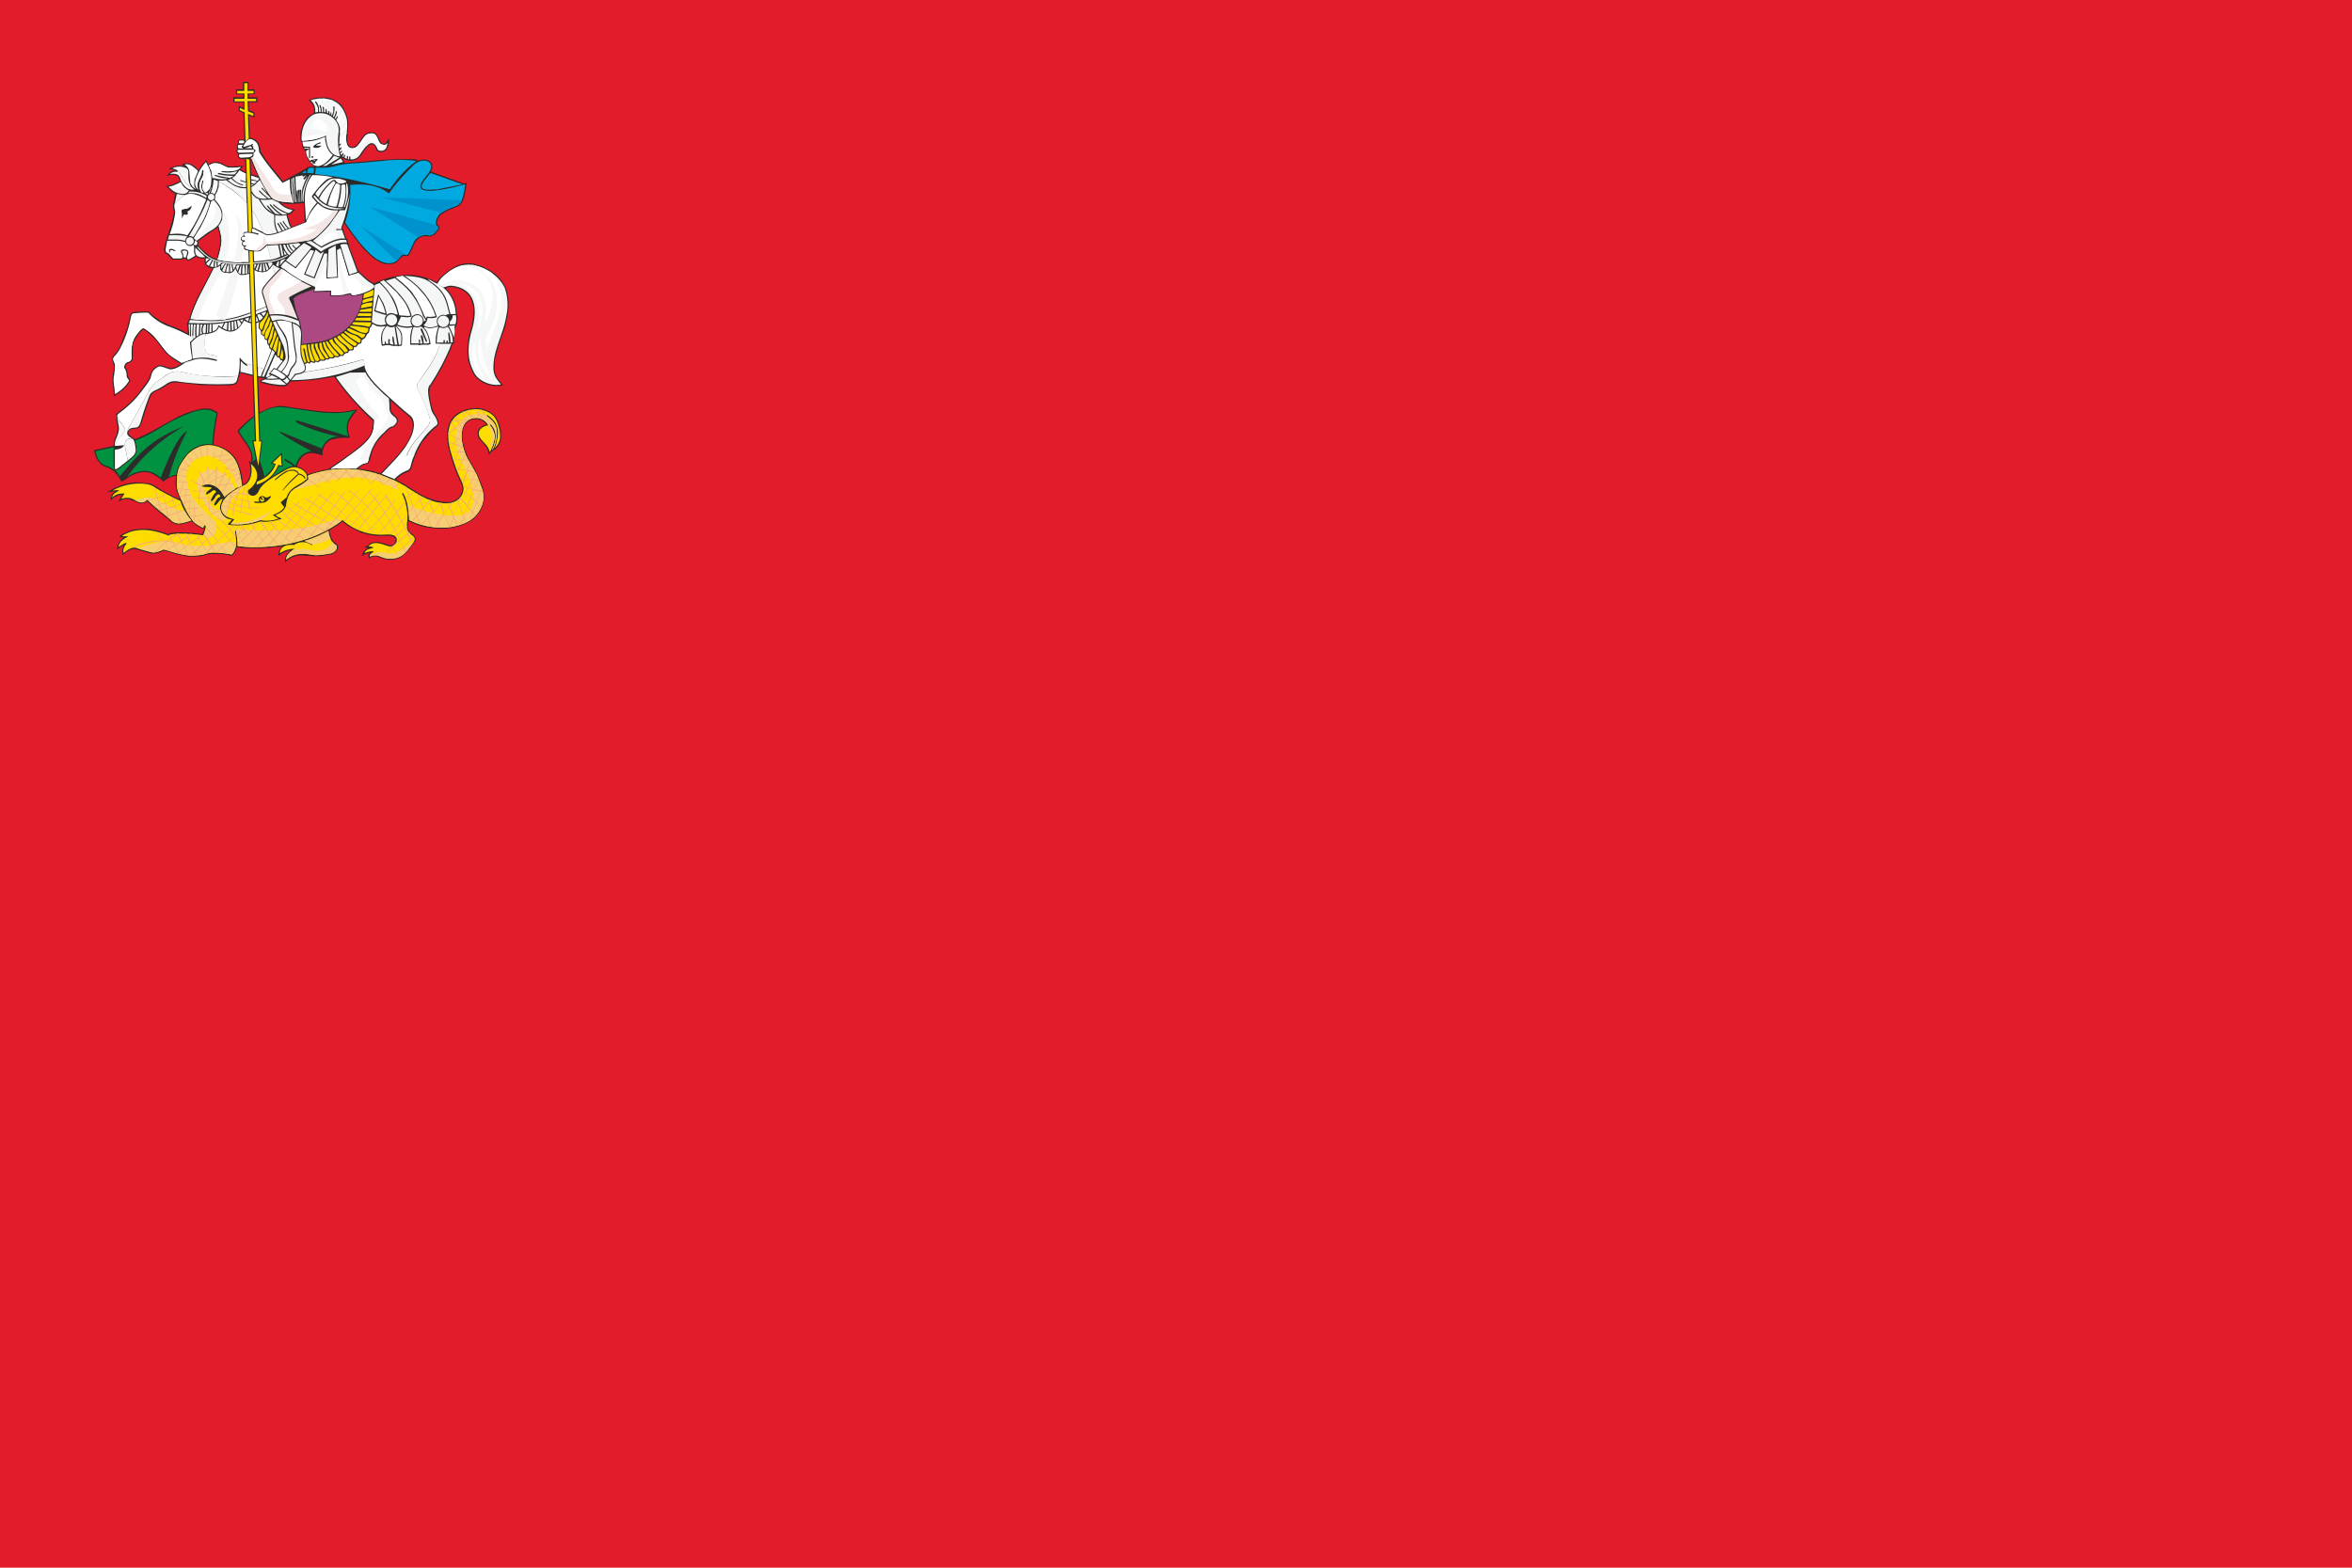 <svg width="1500" height="1000" viewBox="0 0 1500 1000" id="svg162" xmlns="http://www.w3.org/2000/svg"><g id="g163"><path fill="#e21c2a" id="rect1" d="M0 0h1500v1000H0z"/></g><g transform="translate(-218.9 -406.4)scale(1.371)" fill-rule="evenodd" id="g162"><path d="m341.3 482.6 1.6 1.5q3.3 3 6.7 5.8l.5.4.5.6.8 1.4.3 1.4a12 12 0 0 1-1 5.2 21 21 0 0 1-2 4 51 51 0 0 1-5.5 6.9l-6.2 6.6-.3.3a71 71 0 0 0-7.8-1.9l-2.8-.4 2.7-1.8 2.3-.6.1-.4 1-2.8.4-1.6.4-1.2.6-1.4.7-1.3.8-1.3 1.4-1.7 3-3.1 1-.9q.7-.7 1.6-1h.5l.3-.2 1.3-1.4.3-.5.2-.6v-1.2l-.2-.4-.3-.5-.4-.3-.7-.6-1.2-1.4-.4-1-.1-2v-2zM306 373.7q-1.5-.4-3.1-3.2l-.7-1.4c-.6-1.1-.2-2.5-1.2-3.4-.6-.5-.6-.9-.8-1.6l-.2-1.8h-.4l-.2-1.4v-2.1l.2-1 .2-1 .3-1 .3-1 .4-.9.5-.8.5-.8.6-.8.7-.7.3-.3.4-.3.4-.2.4-.3.4-.2.4-.3.3-.1.1-1.1v-1.3l-.6-1.4-1.2-1.6-.6-.6.6-.5 1.8-.5.9-.2 1.5-.1h3.6l.6.2.6.1.7.2.6.2.6.3.7.3.6.3.5.4.6.4.6.5.5.6.5.6.6 1 1 2a13 13 0 0 1 1.2 5.5l-.2 3.6-.3 2.5q0 1.4.3 2.7l.1.3.7 1 .2.1a2 2 0 0 0 1.7.2l1.3-.8q1-1 1.8-2.3l.8-1.2 1-1.3 1-.7a5 5 0 0 1 2.8-.5h.6l.3.1.3.2.2.1.2.2.2.2.4.4.8 1.6.9 1.8.3.3.4.2h.2q.4.3.9.2.5-.2.8-.8l1.3-1.8-.2 2.5-.4 1.6-.4.8q0 .3-.4.5 0 .3-.3.4l-.5.3-.6.2q-.8.3-1.7.1-.4 0-.8-.3l-.2-.1q-.4-.4-.6-1-.4-1.1-1.2-1.9l-.6-.2h-.7l-.4.2-.5.4q-1.6 1.4-2.7 3.2l-1.2 1.7-.4.5a6 6 0 0 1-4 1.6h-.7l-.6-.2-.7-.1-.2-.1-.9-.4-.3-.2h-.2l-.6-.5 1.3 2.5h.1l8.5-.6 6.3-.6a170 170 0 0 1 17.2-.5l1.5.2.2.2.2.4.2-.1.5-.2.5-.2h.5l.5-.1h1.7l.5.1.3.2.4.2.4.2.3.2.2.3.3.3.2.4.1.3.1.4v1.4l-.1.4-.2.5-.3.5v.2l15.4 5.5 1.3-.3-.3 2-.4 2-.3 1.7-.2.8-.2.6-.2.6-.2.6-.3.4-.2.5-.3.4-.2.3-.3.3-.3.3-.4.2-.3.2-.4.2-2.5 1-1.6.6-1.1.7-.7.3-.7.5-.7.4q-.7.6-1 1.2-.9 1.2-1 2.5v1l.1.1.5.4.3.4.2.4v.2l-.2.8-.2.3-1.6 1.9-1 .7-1.2.5h-.9l-1.3-.2-1.1.1-1.2.4-1 .5-.5.4-1.1 1.5q-.8 1.3-1.3 2.8l-1.3 2.5-.6 1h-.2l-.2.1h-1.1l-.6-.2h-.3l-1.1 1.1-2 2-.7.4-1.7.4h-2.9l-.8-.3-.9-.3-.5-.2-.5-.2-.5-.3-.5-.3-.5-.4-.6-.3-.6-.5-.6-.4-.6-.6-.7-.6-.6-.6-.7-.7-.8-.7-.7-.8-.8-.9-.8-1-.8-1-.8-1-.9-1.1-1.8-2.5-2-2.8-1.1-1.7-.5 1.6-.3.5.1.6.2.4 1.4 3.9.2.5h.3l.9 2.8h-.2l4.6 12.2h.1l.2.2 3.5 3.2 1.7 1.3 1.6 1c9.8-4.2 18.5-6 29.4-.5a10 10 0 0 1 2.1-2.7 40 40 0 0 1 5.4-4.1l2.5-1.2 1.3-.4 1-.2.9-.2h3l1 .2 3.4 1 1 .4 1.6.8 1 .5 1 .7 1 .6 1 .7.8.8.8.8.8.9.7.9.6 1 .6.9 1.1 2.6.7 4a33 33 0 0 1-.4 7.2l-.2 1.2-1 4.5-.5 1.5q-1.6 4-2.8 8.1l-.4 1.5-.6 2.2-.3 1.4-.2 1.5v3.8l.3 1.8 1 2 1.9 2.3.7 1-1.4.1-.4.1h-3l-1-.3-1-.2-1-.4-1-.4-.9-.4-.9-.6-.8-.6-.4-.3-.3-.3-.4-.4-.3-.4-.3-.3-.3-.4-.3-.4-.2-.5-.3-.4-.1-.4-.3-.6-.3-.6-.3-.6-.4-1.2-.4-1.3-.3-1.2-.1-1.3-.2-1.2v-2.5a41 41 0 0 1 1-7.3l1-3.2.3-1.5.2-1.6.1-.7.1-.8v-.8l.1-.8v-2.4l-.2-.7v-.8l-.3-.7-.2-.7-.2-.7-.3-.6-.3-.7-.4-.6-.5-.6-.5-.5-.5-.5-.6-.5-.6-.4-.8-.4-.7-.4-.9-.3-1-.3-1-.2-1.4-.2q-1.3.1-2.5.5l1.2 1.4a25 25 0 0 1 2.5 4l1 3 .5 3.4v.6l.2.5a9 9 0 0 1-.2 3.7l-.3.8-.2.6c-.6 2.5-1.2 4.4-.8 6.5v1.3h-.4v.3l-.1-.3h-.1l-.4 1-.7 2a129 129 0 0 1-6.7 13l-2.3 3.6-.2.2-.2.3-.2.4v.4l-.2 1.8v.8l.6 3.6.7 3.2 1.1 2.4 1.5 2.6q.3.9.4 1.9v.4l-.2.4-.2.3-1.2 1-1.4 1.2-4.3 5a38 38 0 0 0-2.8 5l-.5 1.3-.5 1.2-1 3-.7 2.4-.3.3-.3.4-.5.5h-.2l-.5.2-2.3 1.1-.4.3a12 12 0 0 0-2.6 2.2l.3.1 4.4 2.5 6.2 3.9 2.6 1.4 2.7 1a30 30 0 0 0 6.4 1.5h2.1l.6-.1.5-.1.4-.1.5-.2.4-.1.4-.2.4-.2.3-.2.3-.3.3-.2.3-.3.3-.2.4-.6.4-.6.3-.6.2-.6.1-.6.1-.6v-.8q0-.9-.4-1.9l-1.4-3a71 71 0 0 1-4-11.6l-.5-1.8-.4-1.8-.2-1.6-.1-1.5v-2.7l.2-1.2.2-1.2.3-1 .4-1 .5-.9.5-.8.6-.7.6-.7.7-.6.6-.5.7-.4.8-.5.7-.3.7-.3.7-.3.7-.2.7-.1.7-.2.6-.1 3.2-.2h.5a16 16 0 0 1 5.3 1.8l1.7 1.3.5.5.5.6.6 1 .3.6a21 21 0 0 1 1.4 4.3l.2 4.1-.4 1.6a12 12 0 0 1-2.6 3.6h-.5l-.8 1-.4-.2-1 1.6-.4-1.7-.1-.6-.4-.8-.3-.5-.5-.7-2-2.3-.4-.5-.6-.7-.2-.6-.3-.6v-.6l-.1-.3v-.7l.1-.2v-.3l.2-.3.1-.2.3-.5.6-.6.4-.3.9-.6 1.5-.6-.5-.7-1.3-1-.3-.2-1.5-.5H380l-.6.1-.7.2-.5.2-.5.3-.5.3-.4.4-.4.4-.3.5-.3.5-.3.5-.2.5-.1.6-.2.7-.1.6v.7l-.1.7v1.5l.1.7.1.8.1.8.2.8.2.7.2.8.2.8.3.7.3.8.3.7.3.8.3.7 2.8 4.9.2.3 1.3 2.4 1 2.7q1.2 2.5 2 5.3l.2 2.6-.3 3-1 2.7-.7 1.3-.4.5-.3.5-.4.4-.3.5-.4.4-.4.4-.8.7-.9.7-.9.5-.9.5a27 27 0 0 1-9.2 2.7l-1.3.1h-2.6a48 48 0 0 1-7.8-1 58 58 0 0 1-6.7-2.5v.2l-.2 2.2.2 1.2.1.4.3.6q.6.8 1.4 1.3l.4.4.9 1q.3.4.3 1v.3l-.1.7-.3.3-2 2.7a24 24 0 0 1-3.9 4.1 10 10 0 0 1-2.6 1.2 14 14 0 0 1-4.4.3l-1.1-.2-3-1-.5-.2q-1.1-.2-2.2 0l-1 .4-.6.5-.3-.9v-.8l.3-.4.6-.7-2.5.7-1.5 1 .7-1.8.1-.2.4-.5.3-.3.5-.4 1.3-.6H330l.1-.2-.8-.2 1.5-.7.2-.2.3-.3.3-.3.4-.3.4-.2.4-.1.3-.1.4-.1h.5l.4-.1h1.2l.8.2 2 .5 1.9.6 1.2.3h.2l.4-.2.4-.2.5-.4.2-.3.3-.5.2-.5v-1l-.3-.4-.3-.3-.3-.2-1.6-.5h-6.5l-1.3-.2-1.4-.2-1.3-.2-1.2-.4-1.3-.3-1.1-.4-5-2.6q-1.7-1-3.2-2.3l-1.6 1.3-2.1 1.3-2.1 1.3h-.1v1l.6 2.2 1.2 2.2 1 .8.5.4.4.5.1.2.1.8v.2a4 4 0 0 1-2 2.6l-1.1.5-2.5.4-2.8.4h-3.2l-6-.4-2 .3-2 .7-1.8 1.2-1.3 1 .1-1.6.4-1.3.5-1 .3-.3 1.3-1.4a13 13 0 0 0-3.2 1.1l-1.3.8-1.2.8.2-1.6.2-.6.2-.6.2-.5.3-.5.4-.4.4-.4-.8.2-1.9.2-1.8.2-1.8.2-1.7.1-1.7.1h-7.8l-1.7-.2-1.6-.3h-.3l-.1-.1q-.3 1.5-1.2 2.9l-.7.9-.4.3-1-.2q-2-.4-4.1-.6H257l-2.1.6-.7.2-3.2.4h-4l-4.7-1-5.3-1.5-1-.3-.5.2a12 12 0 0 1-4.9 1.2h-.5l-6.2-1.7-1.2-.4h-1.4a8 8 0 0 0-3.7 2.1l-.7.7-.3-1v-.8q0-1.5.7-3l-1.8 1.2-1.5 1 .4-2 .8-1.6.5-.6q.8-.9 1.8-1.4l-1-.1-1.5-.3 1.4-1 .8-.5.9-.4 1-.4 1-.4 1-.4 1.3-.2 1.3-.2h.7l.7-.1h3.8l.8.2.9.1.9.2.9.2.9.2 1 .3.9.3 1 .3 1 .4.7.3.6-.3a10 10 0 0 1 3-.5 43 43 0 0 1 6.7.1l5.7.6q.1-.8.5-1.5l.4-1.8-.2.5-.3.2h-.1l-.2.1h-.3l-.3-.2q-2-1-3.7-2.4l-.8-.8-1 .3-2.9.8-1.3.3h-1.6l-.7-.1-.6-.2-.3-.1-.4-.2-.3-.2-.3-.2-.3-.2-.8-.8-3.8-3.1a89 89 0 0 1-6.5-5.7l-.6.5-.7.3-.6.2h-1.6l-2.6-1.1-2.6-.9h-2l-.8.3-2 1 2-3.3-1.8.3-1.8.8-.7.5-1.3 1.2.3-1.8.1-.4.5-1q.7-.7 1.5-1.2l-1.2.1-2.8.4 3.1-1.8 4.5-1.8 3.6-.8 1.6-.2h1l5.6.4a11 11 0 0 1 2.8 1.1l1.5 1a88 88 0 0 0 10.2 5.4 36 36 0 0 1-1.7-5.2 15 15 0 0 1-.2-4.1l.1-1.6h-.2a9 9 0 0 0-5.5 2.6l-1.2-.9-1.2-1-2.3-1.4-1.2-.6-1.9-.5a11 11 0 0 0-4.5.5l-2.6 1-4.6 3-1-1.5-.8-1.3-1.5-1.8a10 10 0 0 0-3.3-2l-1-.4-1-.4-.6-.4-.5-.4-.5-.5-1-1.4-.6-1-.8-2.3-.4-1.3 9-2 .2-.2v-.5l.3-2 1-2.3.5-2.1.1-1-.2-1.7-.3-1.8-.2-2.7v-.2l.3-.6.3-.2.7-.6a49 49 0 0 0 9.3-8.8l2-2.7 1.7-2.3 1-1.7.6-1.8.8-1.9 1-1.1 1.8-1.2a3 3 0 0 1 1.6 0q1.2.2 2.4.7l1.9.5h.3l1.7-.5.5-.1 2.4-1.3-4-2.5-3-2.5-1.7-2-3-4-3.8-3.7-1.2-.8-.6-.5h-.6l-1 .9-1.5 2-1.4 2.2a12 12 0 0 0-.8 3.7v4.8l-.1.5-.4.6-.4.3-.4.3-1 .4q-.2 0-.5.3-.5.5-.6 1.4l.2.5.4.7a9 9 0 0 1 .6 3l.1.4.4.6.5 1 .1.3-1.5 2.1a19 19 0 0 1-5.1 4.3l-1.1.8v-2l-.6-4.5v-2q0-1.4.4-2.7.3-1.6.2-3.3l-.5-1.7-.2-.7v-1.3l1.1-1.5 1-1.1.6-1 .8-1.4a105 105 0 0 0 3.7-9.6l1-4.5v-.3l.7-1.2.6-.3.8-.2 4-.3h2q.5 0 .8.3l.6.5.5.6.6.5 3.8 2.7 3.7 1.7.7.3q4.2 1.5 8.2 3.7l-.3-4.3h-.3l1.1-2.2.6-2a78 78 0 0 1 4.1-9.8q3.3-6 6.3-12l-.6-.1-1-.3h-.2l-.3-.1-.6-.5-.7-.9v.2l-.2-.7v-.4q-.3-1-.1-1.9l-1.1.1q-1.6.1-2.9-1l-.8.6-1.8 1-.9.3-.8-.1-.2-.2-.3-.5h-1.4q-.4.4-1 .4H240q-.2 0-.5-.3l-1.8-2-.5-.3q-.6-.2-1-.8v-.2l-.2-.7v-.8l.9-3.7.1-.5h.1l.7-2.6h.1l1-3.2a64 64 0 0 0 1.7-7v-.4q-.3-.4-.3-1l-.2-1.7.1-.7 1-4.8q-1-.4-1.9-1.2L238 384l-1.2-1 2-.4a21 21 0 0 0 4.6-1.9l-.2-.6-.6-1.4-.4-.4q-.8-.4-1.4-.5h-1.6l-2.1.4 1.4-1.3.8-.6q.8-.5 2-.5l-1.5-.5-1.8-.4 2.8-1 1.2-.4h2.3q.8 0 1.4.3l-.3-.2-1.3-.8 1.5-.4h1.5l1.5.4q1.4.8 2.5 1.8l1 1 .8-1.4.8-1q.3-.7.8-1l1.1-1.2 1 2q1-.7 2.1-1l.9-.2a7 7 0 0 1 3.6.8q1.2.7 2.4 1.1.8.3 1.4.2l4.4-.2 1.5-.1-1 1.1-.5.5.1.1 2.4 1.2-.3-6.2-1.5.1h-.5l-.4-.2-.4-.2-.3-.3-.1-.4-.1-.3v-.4q.1-.4.5-.6h-.2l-.3-.1-.1-.1-.2-.2-.1-.2-.1-.1-.1-.2v-.9l.1-.1.3-.4-.2-.3-.1-1v-.3q.2-.5.8-.8-.3-.4-.2-.8v-.2q0-.4.4-.7l.2-.2h2l.3.1-.4-11.5v-1l-2.2-1v-2.3l2.2 1V344h-4.7v-2.3h4.6v-1.4h-3.3V338h3.2v-3.5h2.6v3.5h2.8v2.3h-2.7v1.4h4v2.3h-4l.1 3.7 2.5 1v2.4l-2.5-1 .4 10.5h.8l.4.1 1.7 1 .4.4.8 1 .4 1.2q.4 1.2.5 2.6a52 52 0 0 0 4.4 6.4l6 7.5c3.4-2.1 7-3.6 11.6-6.6l1.5-.3h1.3q.3 0 .3-.3m-29.5 137 .1-.4V508l-.2-.4-.2-.8-.4-.9-.4-.8-.7-1.3-2.7-3.8-1.2-1.8-.7-1.3.7-.8a58 58 0 0 1 6.5-5.8l.5-.4-.6-18.5-2.8-.7-3-.9-.3 1v.4l-.3.8-.1.3-.4 1.4-.2.6-.4.4-.4.4-.6.2-1.4.4h-8.8l-5-.1-9.3-1-3-.3-2 .3-2 1q-1.8 1.4-4 2.4l-.6.2-1.8 1-.6.7-.9 1.7-.5 1.5q-1.6 4.6-3 9.4l-.3.7-.8 1.7-.4.4-.5.3-1.3.3-1.7.2q-.9.2-1.3 1.3v.1l-.1.5q0 .4.2.6l1.1 1q1 .5 1.7 1.2a82 82 0 0 0 9.8-4.8l10.1-5.6 3.7-1.6 2.7-1 3.8-1 1-.2 1.4-.1h1.9l.4.2h.5l1.2.5 1.7 1 .3.3-1.3 8-.7 6.7 3.9 1.2 3.5 2.1 2 2a17 17 0 0 1 2 3.3 27 27 0 0 1 2 7l.4 3 .7-.3.5-.3.4-.4.4-.4.3-.5.8-1.7.3-2v-2.5l-.2-1-.5-1.9 1 .8zm3-132.7v.3l.2.1v.2l-3.2-1-.2-7q1.4 3.8 3.2 7.4M301 391l.4 7.7v1l-6 2.4-.3-.6q-1-2.4-1.7-5h.3v-.3h.7q1-.6 1.8-1.5l.7-.7-1.7-.4a13 13 0 0 1-3-1.2l-2-1.6h.1c3.7 1 7.7.2 10.7.2m-18.3 81.5-1.3-.2-1.6-.3.6 16.3 4.5-2 4.3-1h1.4l3 .4 2 .3 10.5 1.5 2.1.2 3 .3 2.1.1h5.2l1.1-.2 1-.1 5.3-.9c-.8 1.4-1.7 2.2-2.6 3.5l-.5.7-.4.7-.3.7-.2.6-.2.7-.2 2.2.3 2.1.6 2.1a24 24 0 0 0-8.9.9l-.7.4a7 7 0 0 0-3 6.8c-2.6-.4-5.5-2.3-9 .2l-1.2 1.2-1 1.6-.8 2v.2l1.1.3 1.6.8 1.2 1 .8 1.1.2.5h.2v-.1a92 92 0 0 1 9.3-2.4h.1l5.4-3.7q3.8-2.6 7.4-5.4l1.8-1.4 1.1-1 1.5-1.3.8-1 .4-.4.4-.5.3-.5.3-.4.3-.5.2-.5.2-.5.2-.5.1-.5.2-.5.1-1.2.2-1.7v-.9l-.1-.2-.7-.5a175 175 0 0 1-9.7-10.1 140 140 0 0 1-7.6-9.8 126 126 0 0 1-10.7 1.6l-8 .6h-1.6q-.4.7-1 1 0 .3-.3.5l-.3.3h-.1l-.5.3-1 .2h-.5a43 43 0 0 1-8.5-1.3l-1.5-.4-.1-.1-.2-.1v-.2l-.1-.2v-.3l.1-.1.3-.3 1.2-.4zM252.2 411a34 34 0 0 0 5.9 5l2.3 1a63 63 0 0 0 1.7-7.5v-2q-.4-2.7-1.1-5.3l-1.4 1-3.2 2.1-.5.4-4.1 3v.2l.2.3v.2q0 .7-.3 1.3h.3z" fill="#2c2c2b" id="path1"/><g fill="#f5f6f6" id="g99"><path d="M286.8 419.6q1.5 1.2 3.1 1.7l-2.4 2.5-1-3.9z" id="path5"/><path d="m290.2 417.7-.4 2.2 2.8-3.1q-1.3.2-2.4.9" id="path6"/><path d="m288.8 418.2-.7 1.5q.3.6 1.1.7l.3-2.5z" id="path7"/><path d="m291.6 412.7.4 2.4 1-.4z" id="path8"/><path d="m289.7 410.4 1 5.2.8-.3-1-5z" id="path9"/><path d="M285.8 417.2q2.3-.4 4.3-1.4-.4-2.7-1.1-5.4l-5 .3v.2l.2.2v.4l.1.1v.2l.1.2v.1l.1.2v.3l.1.1v.2l.1.1v.2l.2.6.2.7v.2l.1.2v.1l.1.3.1.4z" id="path10"/><path d="M294.1 410a9 9 0 0 0 2.1 3.2l.9-.9-1.4-1.5c-.3-.3.3-.6.5-.2q.6.9 1.3 1.3l2-1.8-.9-.6-4.3.5z" id="path11"/><path d="M293 410.2a8 8 0 0 0 2.3 3.9l.7-.7c-1.2-.8-1.7-1.5-2.4-3.3z" id="path12"/><path d="M291.4 410.3a8 8 0 0 0 2.9 4.9l.7-.8c-1.5-1.2-2-2.6-2.8-4.2z" id="path13"/><path d="m282 404.6 1.9.9a19 19 0 0 0 4.7-.9v-.1l-.5-.9-.4-1.1-.3-1.2-.2-1.6v-3.4l-1-.5q-1.3-.6-2.4-1.6l-.2-.2-1-1-1.5-2.1-1.1-1.8-.6-.3-.5-.2-.4-.3-.4-.4-.7-.6-.5-.8-.2-.2.3 8.1q3.1 4.5 5 10.2" id="path14"/><path d="m261.5 381 .3.2h.2l.2.2.3.1.2.2h.2l.3.2.2.1q6.5 3.6 11 9l-.2-7h-.6l-1.9-.1a14 14 0 0 1-3.3-1.2l-2.7-1.8-.9-.7a9 9 0 0 1-3.3.2z" id="path15"/><path d="M276.7 385.3c2 3.5 3.9 3.8 7.3 3.5l-1.7-1.3q-1.2-1-2.1-2-.2-.3 0-.4t.3 0l2 2 2.2 1.7 1-.1-.2-.2-.1-.1-4-4.2q-.2-.1 0-.4h.3l2.2 2.5-3.3-6.1-.6.5-1.4 1.3h.1q-.8.8-1.8 1.3l-.3.2z" id="path16"/><path d="M277.7 384a27 27 0 0 0 4.7 4.2q.2 0 0 .3 0 .4-.3.1a26 26 0 0 1-4.8-4.3v-.3q.3-.2.4 0" id="path17"/><path d="M280.7 389.3c1 1.5 2 3.4 3.5 4.5l2.3 1.7-2.6-3v-.4h.4l3.4 3.8 2.4.4a23 23 0 0 1-4.9-4.4v-.4h.4a23 23 0 0 0 5.5 4.8q1 0 2.2-.4l-2-.8q-2.6-1.3-4.6-3.2v-.3q.3-.2.4 0 1.9 1.8 4.4 3 1.3.7 2.5 1 1-.5 1.8-1.4c-3-.7-4.2-1.4-6.5-3.5l-.2-.3h-.4l-1-.5-.7-.3-.4-.2-.3-.2h-.1l-2.5.2h-2l-.8-.1z" id="path18"/><path d="M287.7 396.4q-.4 5 1.4 8 .6 0 1.2-.4l.4-.1-2-3.4.2-.3q.2-.2.3 0l2 3.5 1-.4-2.3-3.1v-.3q.4-.1.4 0l2.3 3.2 1-.3a17 17 0 0 1-2.4-3.2q-.1-.2.1-.3h.3a12 12 0 0 0 2.5 3.3l.8-.3c-1-1.6-1.5-3.9-2-5.8q-2.6.5-5.2 0" id="path19"/><path d="M277.6 382.3q-.5.5-1 .6v-.8z" id="path20"/><path d="M279.2 380.8 278 382l-1.4-.4v-1.3z" id="path21"/><path d="m276.5 378.2 3.4 1 .3.7-.7.6h-.2l-2.8-.7z" id="path22"/><path d="m271 375.7 3 1.5v3.8l-2.4-.8-.2.1.1.3 2.6.8v2.1a11 11 0 0 1-8-3l-.6-.4q1-.2 1.7-.6 1.4 1.4 2.5 2 1 .7 2.8 1.2l.3-.1q0-.3-.2-.3-1.7-.5-2.7-1.1t-2.3-2q2.1-1.1 3.5-3.5" id="path23"/><path d="M258.4 445.6h-.3z" id="path24"/><path d="M258.7 445.6h-.2z" id="path25"/><path d="M259 445.6h-.2z" id="path26"/><path d="M259.8 445.5h-.3z" id="path28"/><path d="M260.1 445.5h-.2z" id="path29"/><path d="M260.5 445.5h-.2z" id="path30"/><path d="M248.7 444.9h-.2" id="path40"/><path d="M263.2 395.5v-.1z" id="path45"/><path d="m257.8 383.6-1 2.8.5-.1c-.2-.8.5-1.7.7-2.5z" id="path50"/><path d="M256.9 373.4q1-.6 2.2-1 1.4-.1 2.7.2c1.4.4 2.7 1.5 4.1 1.8 1.9.3 3.9-.1 5.8-.2q-1.1 1.3-2.8 1.6-3 .6-5.8.1c-.7 0-.5.7 0 .6q3.9.6 7-.5l-1.3 1.6c-2.6 0-4.6 0-7.2-.7-.5-.1-1 .6-.2.6q3.1.8 7 .7l-1.7 1-4.6-.8-1.6-.4c-1-.5-1.4.3-.4.4q2.5 1 5.5 1-2.2 1-6 0l-1.2-.2-.4-3z" id="path51"/><path d="M259 380a19 19 0 0 1-1.3 6.2h.3q.6 0 1 .4h.2q0 .2.2.3 1.8-3 1.6-6.3z" id="path52"/><path d="m255 386.4 1-.3.5.5q0 .3-.3.4z" id="path53"/><path d="M247.8 385.5c2.9 0 4.8.3 8 2l-.2 1.1c-3.5-2.2-5-2.5-8.5-2.3l.1-.1z" id="path54"/><path d="M257.9 389.6a1.5 1.5 0 0 1 0-3 1.5 1.5 0 0 1 0 3" id="path55"/><path d="M248 410.4a1.8 1.8 0 0 1 0-3.6 1.8 1.8 0 0 1 0 3.6" id="path56"/><path d="M247.5 406.4a159 159 0 0 0 7-13l1.7-4 1.2.9a42 42 0 0 1-5 11.8l-2 3.4-.9 1.3-.6-.4h-.3q-.5-.2-.9-.1z" id="path57"/><path d="m240.9 391.5 1-4.8h.3l2.5.4h.9l-.2.2q-.7.4-1.8 1.4l-1.4 1.3q-1 1-1.3 1.5" id="path58"/><path d="m255.1 416-4.6-4.4v.5c-.1 1.2-.2 1.4.3 2.7.7 1.3 2.9 1.6 4.3 1.2" id="path59"/><path d="M245 416.2h1.2l.2-1 .2-.3.2-1.3-.2-.3q-.5-.3-1-.3l-1 .1q-.2.1-.2.4 0 .6.4 1l.2 1.1z" id="path60"/><path d="m238.3 405.9-.5 2c2.6 0 5.2-.3 8 .6q0-1.2 1.1-2c-2.7-.8-5.6-.7-8.6-.6" id="path61"/><path d="M243.6 401.2c-.4 1.7 1 1.4 1.2 0q.4-2.7 2-4.9-.6.3-1.5 0l-1.1 1.9q-.5 1.3-.6 3" id="path62"/><path d="m284.5 468.7-1.2 3.2h.8v-.1h.2v-.1h.2v-.1l.3-.1.1-.1.5-.4.2-.2h-.2v-.1h-.3v-.1h-.5v-.1l.7-.7.6-.7-1.2-.4z" id="path63"/><path d="m279.7 471.4 1.3.2q.5-1.8 1.4-3.5l-2.8-1z" id="path64"/><path d="m271.7 464.4-.2 5 5.7 1.4-.1-4.4-3.3-1 .9.8c.3.2.2.6-.5.3-1-.4-2.5-2.1-2.5-2.1" id="path65"/><path d="M248.6 455.8c2-2 4.1-3.9 6.7-4v.3a19 19 0 0 0 0 7.2c.2 1.7 1.2 1.8 2.5 2.2s3.1.2 3 1.6l-.2.8a20 20 0 0 0-11.3-.5z" id="path66"/><path d="m270.5 471 .3-1z" id="path67"/><path d="M219 497.3q.6-1.4 1.9-1.7c2.2-.5 3.2.5 4.3-3.2q1.4-5 3.2-9.8c1.3-3.6 1.3-3.5 4.6-5.1q2-1 4-2.4c2.4-1.6 4-1.5 6.6-1 8 1 14.9 1.3 22.7 1 3.6 0 3.5-1.4 3.9-3l.2-.7a86 86 0 0 1-24.8-1.6c-2.9-.7-4.7-1-7.5.5l-3.8 2.5a15 15 0 0 0-5.5 6l-8.6 15.4c-1.4 2.5-1 2.1-1.3 3.1" id="path68"/><path d="M221 500.5c-2.8-.3-3.6 1.6-3.1 4l1.2 6.2c1.6-1.4 3.6-2.5 3.7-4.7 0-1.6-.6-5.6-1.8-5.5" id="path69"/><path d="m248.4 459.4.5 4.1-1.4.5-1.8.7-.7.3-.9.2c-2.5-1.6-5.2-3-7-5.1-2.9-3.3-5.1-7.5-9.5-10.3-.3-.2-.8-.8-1.5-.6-.8.2-1.8 1.5-2.9 3-1.3 1.7-2.6 3.8-2.4 9.7 0 1.2.4 2.4-1.9 3l-.8.6q-.5-.7-.4-1.5c.2-3.1 1.4-6 1.7-9.1q.3-2.4 2.7-4.3c1.4-1 2-4 4.5-3.6 3.9.5 7 3 10.2 5.4 3.4 2.5 8 4.4 11.6 7" id="path70"/><path d="M214.3 489.5q0 .6.5 2c.6 1.5 2 2.5 2.8 3.9.5.9 0 2-.7 2.7q-2.4 3-3.9 5.7c0-3.2 1.4-3.5 2-7.6.1-1.4-1.1-5.6-.7-6.7" id="path71"/><path d="M233.8 466.9h-.2z" id="path72"/><path d="M212.9 470c.4-2.7.5-3.9-.3-5.5q-.7-1.3.5-2.5 1.9 1.5 3 3.2c.5.8.2 2-.4 2.7q-1 1.1-2.8 2" id="path73"/><path d="m316 471.8 6.4-2 7.3-.1.1.3.3.6.3.5.4.6.5.6.5.7.5.7.7.7.6.8.8.8.9.9.9.9 1 1 1 1 2.4 2 .2 2.7c.1 1.8-.2 3.1 1 4.6l1 1q3.1 2.1-.4 4.7-1.5 0-4 2.8a21 21 0 0 0-6.6 10.3l-1.1 3.7-2 .5q-2.1 1-3.4 2.3l-3.4-.2h-1.6l-6.8.3 4.6-3.1c8.6-6.4 15-10.2 15.4-16.4l.3-3-1-1q-9.8-9-16.9-19.2" id="path74"/><path d="m318.7 462 .7-.3-.2.2z" id="path75"/><path d="m316.7 462.6.7-.2-.4.2z" id="path76"/><path d="M329.2 466.5a91 91 0 0 1-34 6.8l1.9-2.4 2.6-.6.5-.2.6-.3.2-.2c9.4-1.4 18.7-3 27.7-6q.5 1.4.5 3" id="path77"/><path d="M293 472q.8.7 1.3 1.6l-.2.2-1 1.1-1.9-1.6h.3l.9-.4z" id="path78"/><path d="M292.7 475.2c-.5.4-1 .3-2.4.3q-4.5-.3-7.6-1.3c-2.6-.4-1-.7-.2-1l.3-.2a36 36 0 0 0 5.6 0l1.4-.1z" id="path79"/><path d="m295.8 446.8 1 .5c1.9.7 3.1 2 2.9 5.6-.1 2.6-.5 5.3-.2 8 .1 1.8 1 3.6 1.7 5.3 1.2 3-1 3.7-4.4 4.2q-.9 1.5-2.1 2.8l-1.1-1.4.2-.2q.5-.5.6-1.2l.2-.7.7-1.5.7-1 .3-.3 1-1.5v-.2l.3-.5v-.6l.1-1.7q0-1.3-.4-2.6l-.4-2.7z" id="path80"/><path d="m286.6 446.3 1.3-.4 1 2q.8 1.5 2 3.1l1.5 2.9a16 16 0 0 1 .9 4.4l.2 2.8.1 1.7-.2 1.6a11 11 0 0 1-1.6 3.2l-1.1 1.4-.3.3-.8-.5-.4-.2-.5-.3 2.5-3.3c1.3-1.6 1.5-1.7 1.2-3.9l-.8-3.5z" id="path81"/><path d="M285.3 443.3c5-.5 8.5.5 13.3 2.4l.6 2.7-.4-.5-1.4-1-1.7-.6-.2-.1h-.2l-.2-.1h-.1l-4.1-1h-1.7l-1.5.3-.7.2-.7.2z" id="path82"/><path d="M292.5 418q-1.5 1-2.2 2.6l1.1.8h.2a97 97 0 0 0 7.6 5l1.2.7q2.8 1.5 6 2.9l-.4 1.8 7.7-.2v2.1q4.6.4 9.1-1l.7 1.1c2.6-.3 5.5-.9 9-2.8 3-1.5 0-2.6-1.3-3.5-1.7-1.2-3.2-2.9-4.8-4.2l-4.6 1.5L318 412l-1.4.7h-.2l.6 13-5.6.3.5-11.6h-1.4L306 426l-5-1.9 4.7-10.9-1.5-.4-7 8.6z" id="path83"/><path d="M302 409q3.9 2.1 7 4.5c3.4-2.5 10.3-5.1 12-4.1l-.3-1.3c-3.8-.6-7 1.2-10.4 3l-1.1.6-4.8-3.1h-.6z" id="path84"/><path d="m318 410.3 4.2 13.9 3.7-1.3-4.7-12.8a6 6 0 0 0-3.3.2" id="path85"/><path d="m312.5 412.4-.6 13.1q2.3 0 4.6-.3l-.7-14.6z" id="path86"/><path d="m306.5 412.6-4.8 11.2 4 1.6 4.6-12-1.5 1z" id="path87"/><path d="M292.7 417.6q3.7-4.2 8.4-8.1l3.5 2-7.5 9.2z" id="path88"/><path d="m320.8 382 .3-.3c.6 1.8 1 6-1 11.1h-.5c1.4-3.8 1.3-7.3 1.1-10.8" id="path89"/><path d="m305.2 408.5 4 2.6c4.4-2.6 8.2-4.2 11-3.6l-1.5-4.1-2.2.1c-.7 0-.7-.6 0-.5h2v-1a63 63 0 0 0 3.9-15.6q-.9 4-2.2 7.8l-2.5.1-4.9 6.9-.1.1a56 56 0 0 1-7.5 7.2" id="path90"/><path d="M303.8 377.8h.5a20 20 0 0 0-3.4 12.4l-.4.1q-.9-5.6 3.3-12.5" id="path91"/><path d="M297 378.6q1.8-.2 3.4-.6-.2.3.3.6l1.4-.7-1.2 1.4c-.3.4.2.8.6.5l1.2-1.5q-1.4 2.8-2.3 5.5l-.3 1.9-.1 4.6h-.2V385c0-.6-.6-.4-.6 0l.2 5.4h-.3V385c0-.6-.7-.4-.7 0l.2 5.4h-.3v-5.1c0-.5-.7-.3-.6 0l-.1 2.2q-.5-4.5-.5-8.9" id="path92"/><path d="m296 379.2.5-.3q0 6.4 1.2 11.6h-.4q-1-5.2-1.4-11.3" id="path93"/><path d="m295.2 379.6.4-.1q0 5.7 1.3 11h-.3q-1.6-4.9-1.4-11" id="path94"/><path d="M305.6 388.1c-.3-.4.3-1 .7-.5q2.4 3.3 5.9 4.7c2.3.9 5 1 7.7 1.2-4.6.8-7.8 0-10.1-1.3l-1.5-1.3-.6-.5h-.1z" id="path95"/><path d="M315.8 380.5c1 1.4 2.1 1.5 3.5 1.2q3-.8-.3-1.7-1.7-.6-3.5-.5-2.2-.1-3.8 1.3a28 28 0 0 0-5.4 5.8l1.4 1.7a29 29 0 0 1 5.7-7.2c.6-.5 1.8-1.6 2.4-.6" id="path96"/><path d="m315.2 380.8.4.5q.2.3-.1.6a42 42 0 0 0-4 9.5q-1.9-1-3.4-2.6a29 29 0 0 1 6.5-8q.3-.3.6 0" id="path97"/><path d="m316.6 381.9.8.3c.7.3.5.3.5 1q-.3 4.7-1.5 8.7c-.3.8-.1.7-1 .7q-1.3-.1-2.5-.5c-.8-.4-.9-.3-.6-1.1q1.3-4.7 3.4-8.6c.3-.5.3-.7.9-.5" id="path98"/><path d="m318.7 382.4 1-.2q.5 0 .6.5a22 22 0 0 1-1 9.5q-.2.7-.8.6h-1.2q-.6 0-.3-.8 1.4-4.4 1.4-9 0-.4.3-.6" id="path99"/></g><path d="M305 377.9q4.8 0 9.5 1l-1.6.5a4 4 0 0 0-1.8 1q-3 2.6-6.2 7.1-.3.8.4 1.2l1.8 2a23 23 0 0 0-3.3 4.5L302 399l-.5-7.9c-.2-4.4 0-8.8 3.5-13.2" fill="#fff" id="path100"/><g fill="#f5f6f6" id="g126"><path d="m313.7 373.1 4.5-3 1 1.7z" id="path101"/><path d="M309.8 373.6h1.4l6.3-3.8-2.5-.9q-2 3-5.2 4.7" id="path102"/><path d="M300.1 361.9c4.1-.2 8.1-.8 11.2-2.5 0 0-.3 9.3 6.6 9.8q-1.1-3.6-1-8.2c.1-2.6.8-4.7-.3-7a8 8 0 0 0-2.4-3q-3.4-2.7-7.8-1.6c-4.4 1.5-7 7.1-6.3 12.5" id="path103"/><path d="M268.3 422q.7-1 1.2-2.5h-1.7z" id="path104"/><path d="m266.7 423 1.2-.5-.6-3.1h-.6z" id="path105"/><path d="M264.9 423h1.3v-3.7h-.2a7 7 0 0 0-1.1 3.7" id="path106"/><path d="M263 422.3a2 2 0 0 0 1.3.6q.3-1.6 1-3.7l-.5-.1a13 13 0 0 0-1.7 3.2" id="path107"/><path d="m263.4 418.9-.8.6v2.1l1.7-2.6h-.2z" id="path108"/><path d="m261 420.2 1.5-1.2.1-.3-1.7-.4z" id="path109"/><path d="m259.5 420.7 1-.2-.2-2.3h-.1l-.4-.2z" id="path110"/><path d="M257.3 420.4h.2l1.5.3.2-2.9-.4-.2z" id="path111"/><path d="M255.6 419q.3.7 1.2 1.2l1.5-2.8h-.1l-.6-.3z" id="path112"/><path d="M255.4 416.6v1.8l1.7-1.6-.2-.1z" id="path113"/><path d="M274 419.7h.7v4l-.7.1z" id="path114"/><path d="M272.6 419.8h.7q.3 2 .3 4l-1.3.2q0-2 .3-4.2" id="path115"/><path d="m275.4 419.7.2 3.7h-.3z" id="path116"/><path d="m271.7 419.8-1.2 3.3q.4.7 1.2.8 0-2 .3-4.1z" id="path117"/><path d="m270 419.8-.5.8q.2 1 .6 1.9l1-2.7z" id="path118"/><path d="M282.9 418.9h.6l1.1 2.7-1 .7z" id="path119"/><path d="M282 419h.4l.7 3.5-1 .2z" id="path120"/><path d="M281 419.1h.4v3.6l-1.4-.2z" id="path121"/><path d="m286.2 418.5.2.8-1.4 1.8-.8-2.4z" id="path122"/><path d="m279.6 419.3-1 2.6.8.4.9-3.1z" id="path123"/><path d="m278 421.2.2.2.7-2h-1z" id="path124"/><path d="M251.8 411.3c2.5 2.6 4.1 4.2 6.2 5.3s4.6 1.6 8.7 2c5.3.7 10.4.1 15.6-.5 4.5-.4 6.9-.8 11-3l.5.2a23 23 0 0 1-11.4 3.3c-5.2.6-10.4 1.2-15.8.6-4-.5-6.6-1-8.8-2.2a24 24 0 0 1-6.3-5.4q-.2 0 0-.4z" id="path125"/><path d="M259.2 389.6q1.5 1.6 2.6 3.4 2.3 4.2-.7 8.1c-1.7 2-3.4 2.5-5.5 4l-4.5 3.4-.7-.7q-.1-.4-.5-.6l1.2-2 1.8-2.8a73 73 0 0 0 3.7-7.8l1.4-4.5z" id="path126"/></g><path d="M260.8 417.3c.9-2.6 1.7-5.9 1.9-8.3s-.7-5-1.3-7.5l.6-.8.5-.8.4-.8.2-.9.1-.8v-1.7l-.1-.8-.3-.8-.9-1.9-1-1.4-1.4-1.6a2 2 0 0 0 .2-1.8l1-1.9.7-2.2.1-2.3q7.6 4 13 10l.4 13.3h-1.2l-.2.2h-.2l-.2.2-.2.2-.1.2v1l-.2.1h-.2l-.1.2-.2.2-.2.2-.2.3v1l.1.1.1.2h.1l.6.4q-.2 0-.3.3l-.1.1v.2l-.1.2v.6l.2.3.2.3.8.4-.2.3v.6l.2.1v.2l.3.2 1.6.5.2 5.3h-7.2a56 56 0 0 1-7.4-1.2m14.8 6.6.6 18-5.2 1.7c-9.6 2.8-16.4 2-22.7 1.2 2.4-8.5 7.1-15.5 10.7-23.2l.2-.4h.2l1.1-.2.5-.2.7-.4.4-.3v1.8l.5.8v-.1l.3.2q.6.5 1.3.6h.5l1.5.2h.5l.3-.1 1-.4v.2l1-1.4.2-.4.2.6.3.6.6 1.1v-.1q.3 0 .4.3l.7.4h.4l.4.1 1.3-.1h.6v-.1l.7-.2.5-.1zm1.7-21.4-.3-8q3.1 4.5 5 10l-2.8-1.3q-.7-.5-1.6-.7zm6.7 8.2 1.9 6.6-8 .9-.2-4.7h1.8q.6 0 1-.2.4 0 .7-.3a14 14 0 0 0 2.6-2.3zm2.5 9.2 1 4a59 59 0 0 0-5.2 6l-.4.7-.3.6v.3l-.1.3v1.1l1.9 6-.3.4-4.4 1.7-.7-19 .4.4.7.3.3.1.4.2h.7l1 .2h.5l1.3-.3h.4v-.1l.3-.2.8-.6.4-.3.2-.3z" fill="#fff" id="path127"/><path d="M212.5 473q0-1.2.3-2.3c.5-3.2.7-4.4-.2-6.2-.6-1.3 0-1.8 1-3.1q.9-1 1.8-2.6a51 51 0 0 0 5.2-15.1c.4-1.4 1-1.5 1.6-1.5q3.7-.4 6-.3c.8 0 .9.7 1.7 1.3a24 24 0 0 0 8 5c4 1.4 8.2 3.5 11.7 5.4v.5l-1 1-.6.5.9 8-1.4.4-1.8.7-.7.3-.9.2c-2.5-1.6-5.2-3-7-5.1-2.9-3.3-5.1-7.5-9.5-10.3-.3-.2-.8-.8-1.5-.6-.8.2-1.8 1.5-2.9 3-1.3 1.7-2.6 3.8-2.4 9.7 0 1.2.4 2.5-1.9 3-1 .4-1.3 1.5-1.5 2.3 0 .6.6 1 .7 1.5q.5 1.3.5 2.6c0 1 .8 1.3 1.1 2.3q-2.4 3.9-6.6 6.2c0-2.4-.6-4.4-.6-6.8" fill="#fff" id="path128"/><path d="M217.2 553.7s3.4-3.2 5.9-2.3c2.4.8 7.1 2 7.1 2s1.5.5 4.8-1q.6-.3 1-.3c1.7.4 9.5 3.2 13.7 2.8 7.8-.3 4.8-1.9 12.7-1.2q2.6.2 5 .7c.9-.6 1.7-2.5 2-4 .4-2.3-.2-4.6-.4-7q.2-.2.4 0c.4 2 1 5.2.7 7-.4.3 27.5 4.1 48.9-12a27 27 0 0 0 18.5 6.8c1.8 0 3.5-.3 5.2.3 2.5.8 1.9 4.7-1.2 5.2-1.8.2-7.7-3.7-10.4 0-.4 0 2.7 0 2.1.7-.5.2-3.4.4-4 2.4.5-.3 2.7-1 4.2-.9.8 0-2.2 1.2-1.7 2.5.4-.4 2.5-1 3.7-.5 2.4.8 3.4 1.5 6 1.4q4.2-.1 6.4-2.5 2.4-2.6 4.5-5.6c.7-1 0-2-.7-2.6-2.5-1.8-3-3-2.5-6.6.5-4.4-.7-9.6-2.4-12.9 0-.2.5-.4.5-.2 2.6 4.3 2.6 10.4 2.8 12.5a34 34 0 0 0 19.3 3.2c5.3-1 10.8-2.7 13.8-8.4a12 12 0 0 0 1-8.8l-2.8-7.3-1.4-2.5-2.9-5c-3.8-7.6-4.5-19 4.6-18.7 2 0 4.8 1.7 5.1 3.5-.5-.2-4.7 1.1-4.3 4 .3 3.1 4.4 4.5 5 8.3q1.2-2 2-5c.3-1.3.5-2 .2-3.4a9 9 0 0 0-2.2-4.2c-.1-.1.4-.4.5-.3 3.4 3.3 2.6 7.8.5 12.2 2.3-2.7 2.8-8.7 1.9-11.2-1-2.4-2.5-3.4-4.3-4.9-.1 0 .2-.5.3-.4 2.9 2.1 6.8 4.8 4 14 0 .5-1 2-.7 1.6q1.6-1.5 2.3-3.3c1-2.3 0-8-2-11s-6.8-4-8.5-4c-1.6 0-17.7.2-12 20 3.7 12.7 5 12.4 5.8 16 .5 2.8-1.4 8-8.5 7.8q-5.2-.3-9.9-2.8c-5.1-2.4-10-6.7-15.6-8.6a51 51 0 0 0-38-1.7c-.7.2.2 1.6-.2 2-2 2-4.5 3.1-6.5 4.4l-1.5 1.2c-1.2 1.7-2 4-2.2 6-.5 3-2.8 3.9-5 5 1.1 1 1.6 1 3 1.6a23 23 0 0 1-10.2 1.4 32 32 0 0 1-14.6 1.5c-1-.1.9-1.5 1.6-2.4-3.4-.4-4.7-2.2-5.4-4.3-.7-2.2.9-4.6 1-5.4-1.6.4-1.8 1.8-3.2 2.9-.8.6-.9-.3-.4-1 .6-1.3 1.4-2.7 2.6-2.8 0-.4-.6-1.6-1.2-1.1-1.3.7-1.1 1.7-2.3 2.7q-1.2 1-.8-.4.6-1.5 1.5-2.6c.2-.4 1-.7.7-1.1q-.3-.6-.8-.6t-.8.3q-1.1.9-2.4 1.6-1 .3-.3-.9c.4-.8 2.1-1.5 2.3-2.1 0-.4-1.7-.3-2.1-.4-.4 0-4.6 0-1.3-1.1a7 7 0 0 1 5.8 1.2c1.5 1 2.8 3 3.5 4.5a27 27 0 0 1 8.2-5.3c-.6-3.6-1.2-9-3.6-12.5-2-2.9-5.2-5-8.5-5.8q-3.1-.9-6.4-.1-3.6 1-6.5 3.7a30 30 0 0 0-4.1 6c-.7 1.6-1.2 3.7-1.2 8.2 0 3.1 1.6 6 3 9 1.3 3.1 2.6 5.6 4.7 8.2 1 1.2 3.1 2.2 4.3 2.9.5 0 .3-1.3 1-1.2s.5 1 .4 1.4c-.2 1.1-.7 1.9-1 3.4-10.4-1.4-15.5-.7-16.3.1-11-4.5-18-2.3-21.6.2.8.3 2.8 0 2.8.3-2.4 1.3-4 2.4-4.4 4.8 1.4-.8 3.2-2.1 3.6-1.8q.3 0 0 .4l-.6.8c-.5 1-1 2.3-.6 3.4m59.2-41.4c5 4.1 2.7 9.3-.9 11.9-2.2 1.6 2.6 5.3 4.6.5 1.5-3.5 6.9-6.4 11.4-9 2-1.2 4.2-2.5 7-1.5 3 1 4.3 3.1 3.9 5-.2.5-.8.5-1.2 1.1-3 2.1-6.8 3.1-8.2 7.5l-2.8 2.4 1.7 2.2c-1 1.8-3.2 2.8-5.4 3.7l2.7 1.6a15 15 0 0 1-8.5.7 30 30 0 0 1-13.8 1.8l1.8-2.2c-8.4-1.4-9.3-9.6 4.7-15.9 3.1-1.4 3.8-6.4 3-9.8m14-4.2q0 2.5.3 5l-1.6-.4a15 15 0 0 1-10.1 9.2l.2-1.4q6.7-2.4 8.7-8.2l-1.4-.5zm22 35.3c.1 2.3 1.4 5.3 3.3 6.5 1.1.6.7 1.8 0 2.7-1.2 1.4-2.8 1.4-4.5 1.7-2 .3-4.3.6-5.9.3-6-1-9-.5-12.5 2.2 0-2.2 1.9-3.7 3.9-5.1q-4 .2-6.9 2.2c.4-3.4 3-4.2 6.6-3.9a7 7 0 0 1 8.3.1l.4-.4-3.8-1.6q6-1.9 11.1-4.7m-68.8-13.9q1.6 5 5 9c-2.7.7-6.5 2.7-9.3 0s-6.8-5.3-11.2-9.7c-2 2.2-3.7 1.3-5.9.2q-3-1.7-6.2-.4l1.6-2.6c-2 .1-4 .1-5.8 2 .2-1.3 1-2.2 3.4-3.3q-.8-.4-3.2 0c4-2.4 10-3.8 15.4-3.1 2.5.3 3.5 1 5.6 2.4q5.4 3.1 10.6 5.5m44-10.1 1.3-1.1q1.9-1.6 4-2.8l1.8-.5h1.8q.8.2 1.5.7.4.4.6 1 1.3.3 2 .8.9.5 1.1 1.3l-.1.3h-.4q-.1-.8-.9-1.2-.6-.4-1.6-.7a74 74 0 0 0-7.5 7.5q-.2-.2 0-.3a47 47 0 0 1 7-7.4q0-.5-.5-.9t-1.3-.6q-.7-.1-1.6 0-1 0-1.7.5a21 21 0 0 0-3.9 2.7l-1.3 1q-.1.2-.4 0zm-9.6 10.3v.6q2.1.3 4 0c1.3 0 2.7-1.3 3.7-2.7q.3-.5-.4-.3-.9.5-1.7.6-.6 0-.8-.3-.6-.5-1.7-.3-1 .4-1 1.2-.2.8.3 1.3-1.2.1-2.4-.1m3-1.1.2.2.5.3h.2v-.4l-.1-.2-.2-.2-.1-.1-.2-.2v-.4h.4l.2.1.2.2h.2l.1.2.1.2v1l-.1.3-.5.2h-.6l-.2-.2-.2-.1-.1-.2-.1-.3h-.1v-.7h.2l.2.1z" fill="#ffdc00" id="path129"/><path d="M238 383.3c1.6 1.4 2.5 2.6 5 3.1 2.7.6 3.8 0 4.5-1.5h-.2a6 6 0 0 1-2.7-2.2l-.9-1.5q-2.4 1.5-5.7 2.1" fill="#f5f6f6" id="path130"/><path d="M282 432.7c-.8-2 3.8-6.4 8.4-11.2l.2-.1.8.6a100 100 0 0 0 7.7 5l1 .5 4.4 2.2a80 80 0 0 0-9.8 4.7c-1.2.4 0 2 .6 3.4l2.8 7a23 23 0 0 0-13-2z" fill="#f5e6e6" id="path131"/><path d="M304.2 343.1c.1-.2 10.2-3.3 14.7 3.8 1 1.5 2 4 2.2 5.7.4 5.3-.7 6.5-.4 9q.2 3.7 2.8 3.8c2.2 0 3.3-2 4.8-4.2 1-1.3 1.6-2.8 4.6-2.7 2.8.1 2.3 5 4.6 5.1q1.5.8 2.4-.8c-.1 1.8-.7 3.6-2.6 3.8-1 0-1.8 0-2.2-1.2q-1.3-3-3.4-2.2a11 11 0 0 0-3.2 3.2c-.9 1.1-1.4 2.4-2.6 3.3q-1.4 1-3.2.9l-.1-1.4-.5.1v1.3l-.6-.2.1-1.4h-.5l-.1 1.3-1-.4q0-.7.3-1.3l-.4-.3q-.4.6-.4 1.3l-.5-.4q0-.6.7-1l-.4-.6q-.7.6-.7 1.1-.4-.4-.6-1l.9-.8-.2-.5-.9.9-.2-.9.9-.8-.1-.8-.9.8v-1.4l.8-.4v-.7l-.8.5v-.2l.1-2.9q.4-2.6.1-5a10 10 0 0 0-1.7-3.3q.6-.7.8-1.5l-.5-.3q0 .8-.6 1.3l-.4-.4q1-1.5 1.1-3.1h-.5a6 6 0 0 1-1 2.8q0-.3-.4-.4c.6-1.6.8-2.8.8-4.6h-.6v2.5l-.6 1.7-.3-.2v-1.3h-.4v1l-.5-.3v-1.2q-.4-.4-.5.2v.7l-.6-.2-.2-1.3q0-.3-.2-.5-.1-.1-.3.4v1.2l-.7-.2V347q0-.6-.3-.8-.3-.1-.5.1l.3.8v1.5h-.6v-1.2l-.4-1.7c-.2-.4-.6-.7-.6 0l.5 1.6v1.2h-.7l-.1-2.3q-.4-1.2-1.1-2.3l-.3-.3q-.3 0-.4.3c.5.9 1.3 2 1.4 3v1.6l-1.3.2q.3-3.4-2-5.5" fill="#f5f6f6" id="path132"/><path d="M270.9 365.5c-.8 0-.8-1.9 0-1.7h1.9c-.6.5-1.3 1 .1 1.7zm0 2 6.3-.2c.9 0 1-1.3 0-1.2h-6.4c-1 0-.6 1.3 0 1.3m.6.8 4.9-.2c2-.1.3 1.5-1 1.6l-3.3.2c-1.5 0-1.5-1.6-.6-1.6m0-6.4c-.7 0-.9 1.3 0 1.3h1.2c.8 0 1-1.3 0-1.3zm1.8 3.6h3.8c-.5-.8-.5-1.2-1.4-.7l-1.4.5zm21.3 14.4-3.4 1.7c-3.9-4.8-8.5-10.1-10.9-14.4-.3-2.8-.4-4.3-3-5.7-2-1-3 .8-4.2 2.7-.6 1 .5.6 2 .1q1-.2 1.7-.6.9-.4.7.1l-.5.5q.7.1.6 1.5 2 .6 0 2 .6 1.8-1.4 2.3h.5c2.8 6.8 5.3 13 9.2 18 2.2 2.7 8.4 2.3 10.2 2.7q-1.6-4.9-1.5-10.9m13 11.2q3.8 3.7 9.4 3.3a47 47 0 0 1-10 12 9 9 0 0 1-5.2 2.1q-8.2 1.4-18.2 1.7l-2 1.9c-1.1.8-1.3.9-2.6 1-4.3 0-6.5-1.2-4.8-2q.2-.2-.1-.5c-1 .7-2.6-1.3-.6-1.6.2 0 .2-.7 0-.7-2.2.4-1.4-2.4.1-1.5q.5.1.2-.2c-2.4-2.7 3.1-1.8 5.5-1 1.2.3.9-.4.4-.5l-1.2-.3c-1-.2-1.5 0-1.6-1.1q-.1-1.5 2.1-.1l4.8 2.4c2.6-.1 4.3-.6 6.7-1.5l11.7-4.6q1.5-4.6 5.5-8.8m-16.4 30.7c-.1 2.8-2.5 4.7-4.3 6.8a8 8 0 0 0-1.7 7.8q1.1 3.3 2.7 6.2 2.4 0 4.3.3l-.1-1.3a6 6 0 0 0-1.9-3.8q-.8-.8-1.3-1.8-.3-1 .1-2.1c.6-1.3 2.1-1.8 3.3-2.4q3.8-1.7 7.6-4.1l-.8-.5a93 93 0 0 1-7.7-5zm-2.8 24c.8 2.4 2.4 4 3.8 6.4 1.5 2.5 1.6 6 1.8 8.9.6 3.2-1 5.9-3.2 8.4l.2.2 1.4 1 .3.3.5.4.8-1.1c.7-2.9 1.7-3.2 2.6-4.7 1.5-2 0-5.7-.2-8.5l-1.1-10.5q-3.7-1.3-7-.8m-4.8 26.8q2.8.3 5.6-.1l-3-1.4-1.7 1zm4.8-4q2.3 1.3 4.3 3c-.7 1.1-.8 1.2-2.1 1.2a17 17 0 0 0-5-2.6l1.6-2z" fill="#fff" id="path133"/><path d="m277.4 369.4 9 14c.9 1.4 1.3 2.4 3 3q2.5 1 5.8.4l1 4c-2-.4-8 0-10.3-2.6-4-5.2-6.4-11.3-9.2-18h-.5q.8-.4 1.2-.8m23 33.5c6.3-1.5 11-4 14.5-8.5h2.1a47 47 0 0 1-10 12 9 9 0 0 1-5.2 2.1q-8.1 1.4-18.2 1.7l-2 1.9c-1.1.8-1.3 1-2.6 1l-1.1-.1 2.6-2c1.2-.8 1.3-1 1.6-2.4l.3-2.7q1.1 1.5 1.2 3.5c8-1.1 16.4-1.1 23.3-6.3-2.4.2-4.2-.2-6.5-.2" fill="#f5e6e6" id="path134"/><path d="M306.6 409.4c1.7-2 4-3.2 6.4-4.5q1.4-.6 2.8-.1c1.2.3.9 2 .6 2.2-.6.5-1.8.5-2.6.7-1 .4-2 1.3-3 1.7l-2 1.4zm-13.4 13.2q3.3 2.3 7.1 4.5l1.4-2.7-.7-.3 4.7-10.9-1.5-.4-7 8.6-2-1.4zm13 7.3h.2l-.4 1.9 7.7-.2v2.1q3 .1 6-.2l-3-14.2.3 6.4-5.6.3.3-7.9zm16 3 .6-.2.7 1.1q3.7-.2 8.7-2.6v-.2c.4-.8.2-.7-.5-.9l-1-.2c-1.4-.4-2.4-.6-3.3-1.5a20 20 0 0 1-3.4-4.3l-2.2.7L318 412q-.5 1-.5 2.8c.5 7.2 2.7 11.6 4.4 16.8z" fill="#fff" id="path135"/><path d="M321 357.8q-1.8 1.5-2.4 3.4c-.5 2-.4 5.2.9 6.7 2.4 2.7 5.5-.3 6.7-2.2 1-1.7 2.7-3.5 4.8-4 1-.4 2.4-.1 3.3.6 1.3 1 1.3 3.3 2.4 3.6.8.3 1.6-.4 2-1q.5-.5.7-1.4-.8.6-1.8.2c-2.4-.3-1.9-5-4.7-5.2-3 0-3.7 1.4-4.6 2.7-1.5 2.3-2.6 4.2-4.8 4.3q-2.6-.2-2.8-3.9-.2-1.9.3-3.8m-13.8-15.4q1 1 1.7 2.2.3-.6 0-1.4l-.6-.9zm2.6-.1h1l.2 1.4c0 .3 0 1-.2 1zm3.6.5.8.3.3 1.6q0 .8-.3 1.3-.2-1.9-.8-3.2m4.4 15.5v-1l1.8-1.6c.5-.4.6-.3.6-1v-.5c.3.7.4.7.1 1.5-.5 1.6-1 2-2.5 2.6m-.1-3.3-.2-.3c.7-1.3 1.4-2 2.6-3.1.1.7.2.7-.2 1.3-.7 1.2-1 1.5-2.2 2.1m-.7-1.4-.5-.8q1.4-1.2 2.3-4 .3-.3.4 0c-.5 2.6-1 3.6-2.2 4.8m0-7.7q.3 2-.2 3.8.9-1.2 1.3-2.8-.3-1.1-1-1" fill="#fff" id="path136"/><path d="m300 377 2-1.4q0 .8-.3 1.4zm2.4-.1q1.5 0 2.9.2c.5-1.1.4-1.4.4-2.6-2.9.1-2.4-.3-3.3 2.4m3.8.5c11.6 1 23.8 4 34.8 7.1 4-5.9 8-10 12.4-13.2a68 68 0 0 0-16 0l-11 1c-3.7.2-6.8.4-10.5 1.3q-2 .6-4 .8c-1.4.2-4 0-5.4.1q0 1.5-.3 2.9m16.3 5a42 42 0 0 1-2.3 17.5c11.1 16.8 16.7 18.8 20.1 19 4 0 4.5-2.1 6.5-4 .6-.5 2 .6 2.5 0 1.8-2.3 2.5-6.6 4.8-8q2.5-1.6 5-1c1.3.3 2.6-.8 3.7-2.2 1.6-2 .2-1.7-.2-2.6-.8-1.5.8-4.6 2-5.4 8.2-5.6 9.6-.5 11.5-13.5-5.3 1.3-10.5 2.7-15.8 3-9 .2-3.9-4.8-1.2-8.4 3.8-5.3-2.9-7.8-7.3-3.3-4.2 4.2-8 8.2-11.2 13-4.3-3.6-10.6-4.8-18-4m37.3-5.6 14.9 5.3-12 2.4h-1.9l-1.3.1h-1.3l-.5-.1-.5-.1-.4-.1-.3-.1-.3-.2-.2-.1-.1-.2-.1-.1v-.2l-.1-.2v-.6l.2-.3.1-.3.3-.7.7-1 2.5-3.2.2-.3" fill="#00a9df" id="path137"/><path d="m336.7 388.2 37.8 1.4c-1.6 3.5-3.9 2.2-9.3 5.7l-.2.1zm7.4 29.6 2.7-2.8c.4-.4 1.2 0 1.9.1l-21-13.4 16.2 16.1zm10-11q2.5-1.4 5-.9c1.3.3 2.6-.8 3.7-2.2.9-1.1.8-1.5.6-1.8l-1.3-.9-30.4-8.4z" fill="#0092cd" id="path138"/><path d="M270 338.7h3.3v-3.6h1.5v3.6h2.8v1.2h-2.8v2.5h4v1.1h-4l.2 4.7 2.5 1v1.2l-2.5-1v.5l.4 11-.3.2-.3.2-.9 1-.4-12.3v-1.3l-2.3-1v-1.1l2.2 1v-4h-4.6v-1.2h4.6v-2.5H270zm5.7 31.9 1.1 32-.1.1-.2.3-.1.4q0 .6.2 1h-1.2l-1.2-34zm1.5 42.8 3 88.4h1l-1.4 11.4-2.2-11.4h1.2l-3.1-88.5h.4l.6.1zm-3-43v-.2h.3z" fill="#ffdc00" id="path139"/><path d="M296.2 435.3c1.6-1.8 6-2.9 9.5-4.4l-.2 1.4h1l6.7-.2v2.1h4.3a30 30 0 0 0 5.1-.9l.7 1 4-.6 1.2-.4-.2.8a23 23 0 0 1-12.7 18.8c-5.6 2.7-6.8 2.5-15.6 3.6v-.4a27 27 0 0 0-1.1-10.8l-.4-1c-1.3-3-1.7-5.7-2.3-9" fill="#ac4882" id="path140"/><path d="M352.2 508.9v.1zm17.5-52.7-1 2.7a109 109 0 0 1-8.9 16.5c-2 1.7-.5 7 .4 11.3q.4 1.4 1.2 2.6 1 1.3 1.6 3c.6 2-.3 1.8-1.7 3.1a31 31 0 0 0-9 13c-1.5-.6-3-.9-3.6.4a27 27 0 0 1 4.6-7.7l4.4-5.2c1.4-1.5 2.5-3.1 1.7-5.4a90 90 0 0 0-5.4-12.9c-.4-1-.7-1.9.2-3.2 4-5.8 8.5-11.2 10-18h-1.6 6.5v-.1zm-1.4-8.2h.8l2-.2h.2l-.2.6q.3 3-.4 5l-.3-1.2-.2-.3-.9-2.2-.6-1.1zm-32.7-14.7-.5 1.9-1.4 6q2.4 1 4.7 1.6l1.3.3-.4-1.6-.6-2.2-.7-1.8-1.7-3zm10.6 10.5-1.7 3.6c1.8.8 3.8 1.2 6.8.7h.3l-.7-1-.3-1.2.2-1.3.6-1 1-.7.7-.2.6-.1h.5l1 .4 1 .8.3.7.3 1v.5l1-.5-1.4-2.2a34 34 0 0 0-7.3-12.5q-2.7-2.6-5.8-5l-4.2 1.3c6.3 5.3 11 10.8 12.1 16.6-1.7.6-3.3.2-5 .1m1.7-19c4 .2 7.9.6 10.6 2.2 8.8 5.3 8.6 10.4 10.2 15.5l-1.3.3-.2.3h-.1l-1.2-.2h-.6l-1.1.5-.9.8-.4 1.1v1.3l.4 1.1.1.2c-2.3.8-4.5 1.5-6.7-.2q1.5-1.2 1.9-3.4 2.4.4 4.3-.3c-2.1-7-6.5-13.6-15-19.2M369 446l-.2 1.4 2.7-.1a8 8 0 0 0 .2-4.3l-1.6.2q.4 1.3-1.1 2.8m-29.3 2c-2.4 2.5-2.6 5.3-2 8.6h.9c0-2.3.3-1.5.7-.2h1v-2q.4-.4.7 0c.1.2-.2 1 0 2l1.7.4q-.5-2-.5-3.1 0-1.5.6-.2l.5 3.3h1.2l-1.3-8.5q-1.7.9-3.5-.3m4 .1 1.5 8.8 1-.2c.3-4.2.5-5.3-2.5-8.6m12.5 1.7 2 5c.3.7-.2 1.1-.6.2l-2.2-5c-.3-.4.3-1.4.8-.2m-4.2-1.2q-1.2 3-1 7.6h3.6l-.1-1.3c-.1-.7.6-.7.6 0l-.1 1.4 1.2-.1-.8-3.2q.1-1 .7-.4c.4.4.6 3 .7 3.6a6 6 0 0 0 2.6-.2c-.8-5.4-2.5-6.6-3.7-7.6h-.4l-.3.1-1.2.3-1.2-.2zm12 .2c-1 2.4-1 4.7-1.2 7h3.1l.1-.8c0-.5.6-.5.6 0v.9h.7v-.7q.5-.7.7.1v.5h.6q-.3-2-.4-4.1.1-1.4.6-.1.4 2 .4 4.2l1.1-.1c0-3.4-.8-4-1.4-5.8l-.9-1.4h-.4l-.4.3-1.2.3-1.2-.2-.3-.2zM334 429l2.2-.9a27 27 0 0 1 8.5 14.6h-1.2l-.2-.2-.4-.2-1.2-.2h-.6l-1.1.5-.9.9-.4 1v1.3l.4 1.2.2.1-.1.2c-2.6.9-4.8.2-6.6-1.1zm-47.7 30.2-4.8 12.4 1 .1 5-11.3z" fill="#f5f6f6" id="path141"/><path d="M238.8 377.4q1.2-1.3 3.5-1v-.6q.7.6 1.2 1.6c1.5 2.7 3.1 5.4 5.4 6.2l1.1 1q-1.5.3-2.9-.4a8 8 0 0 1-3.5-4.6c-.5-1.3-.8-1.6-1.3-1.9q-1.4-.7-3.5-.3m6.7-4.4q1.5.9 2.1 2.5l.2 1.1v.4l.4 4.5.2.5.9 1.3c.4.3 1.3 1.2 1.5 1q-.6-.8-.8-1.5 0-1.5.2-2.9l1-2.5c.6-1.2.8-1.4-.2-2.2-2-1.6-3.2-2.8-5.5-2.2m10-1.1c2.7 4.6 2.7 7.4 2.3 10.5-.3 1.7-1.2 3.2-2.8 3.6-.6-.8-1.3-1.5-1.2-2.9l.4-2c.4-1-.4-1-.6 0-.2 1.2-.7 2.4.2 4.2l.6.8-1-.2q-1.1-1.5-1-3.6a10 10 0 0 1 1.4-3.4 5 5 0 0 0 .5-2.3v-1c0-.2-.6 0-.6.2l-.1.9c-.3 1.6-1.3 3-1.8 4.5a5 5 0 0 0 .3 3.7c-.7-.7-1.6-1.2-1.7-3.2 0-1.8 2-6.7 5-9.8m-9 12.5-1-.7a9 9 0 0 1-1.8-2.5q-1.3.9-2.9 1.4a8 8 0 0 0 5.7 1.8m10.4-11q1-.6 2.2-1 1.4-.1 2.7.2c1.4.5 2.7 1.5 4.1 1.8 1.9.3 3.9-.1 5.8-.2q-1.1 1.3-2.8 1.6-3 .6-5.8.1-.7.1-.3.6l-5.2-1.4zm6.1 3.1h.8l-.4.1zm8-.8 3 1.5v3c-1.4-.2-3.3-1.4-4.7-2.2q1-1 1.8-2.3m5.5 2.5 1.6.5-1 .6-.6.4z" fill="#fff" id="path142"/><g fill="#f5f6f6" id="g145"><path d="M254.4 376.2q1.6.9 1 3.3-1 1.4-1 3.1.2 2.1 1.2 3.2l-.6.2c-.6-.8-1.3-1.5-1.2-2.9l.4-2c.4-1-.4-1-.6 0-.2 1.2-.7 2.4.2 4.2l.6.8-1-.2q-1.1-1.5-1-3.6a10 10 0 0 1 1.4-3.4 5 5 0 0 0 .5-2.3z" id="path143"/><path d="M239.8 374.8a7 7 0 0 1 5.8-.4c1.5.5 1.7 1.1 1.7 2.6q-.2 4.7 1.6 6.6c-2.3-.8-3.9-3.5-5.4-6.2q-.7-1.4-2-2.1z" id="path144"/><path d="M363.2 428.5a13 13 0 0 1 4-4.6c3.3-2.8 8-5.3 13.3-4 6 1.4 11.4 5.1 14 10.6a24 24 0 0 1 .7 12.8c-1.2 8.1-6 15.7-6 23.9-.1 4.5 2 6 3.5 8.1-4.7 1-11.1-1.8-12.8-6.2-3.3-6.3-2.5-13-.7-19.2 2.2-7.6 3-19-9.2-20.5-1.4-.2-2.8.4-4.1.8q-1.4-1-2.7-1.7" id="path145"/></g><path d="M359.2 426.5c3 1.7 6.2 2.6 8.9 6 2.7 3.5 3.4 7 3.6 10l-2.4.1-.4-1.2-1-3.8-.5-1.5-.4-1-.5-1-.3-.5-.3-.5-.7-1-.4-.5-.4-.5-.5-.5-.5-.5-.5-.5-.6-.5-.6-.5-.7-.5-2.3-1.5z" fill="#fff" id="path146"/><g fill="#f5f6f6" id="g149"><path d="M365.9 443.3a2.6 2.6 0 0 1 0 5.3 2.6 2.6 0 0 1 0-5.3" id="path147"/><path d="M353.7 443a2.6 2.6 0 0 1 0 5.3 2.6 2.6 0 0 1 0-5.2" id="path148"/><path d="M341.8 442.7a2.6 2.6 0 0 1 0 5.2 2.6 2.6 0 0 1 0-5.2" id="path149"/></g><path d="M363.2 428.5a13 13 0 0 1 4-4.6q3-2.7 7.4-4c3.2.5 6.1 1.2 8.6 3a13 13 0 0 1 5.6 12.2c-.2 4.6-1.6 8-3.6 11.2.5-3.7 1-7.6-.4-11.4-2.2-5.3-6.1-6.7-9.9-7.8q-3.5-.9-7 .5l-3.1 1.9zm15.5-9 1.8.4q4.5 1.1 8 3.6c1.5 2.3 3 4.6 3.6 7.1q1.3 5 .3 10c-1.4 6.3-4.2 12.2-6.2 18.3-.4-1.9-1-3.7 0-6.5 1.4-3 3.2-5.7 3.9-9 1-5.1 1.6-12.5-3.2-17.9-3.5-4-5.7-5-8.2-6m2 35.6a28 28 0 0 0 5 18.1c-2-2-4.4-3.7-5.8-8a15 15 0 0 1 .8-10.1m2.2-2.7c.6 6.3 1.1 12.6 5.8 20.5q-3.7-2-6-8.7a23 23 0 0 1 .2-11.8m-9.8-24c6.4 3 11.2 8 8.3 22.8 2.4-4.8 3.7-11.5 1.6-16-2.6-5.7-6.7-6.4-9.9-6.9m-29.5-2.9 3.4-.7 1.4 1 1.5 1 1.4 1.1 1.3 1.1 1.2 1.1 1.1 1.2 1 1.1 1 1.2 1 1.2.7 1.2.8 1.2.7 1.2.6 1.3.6 1.2 1 2.8-2.6.3-.9-.1-.6-.1-.3 1-1-1.7a71 71 0 0 0-3.6-7.6l-1-1.5-1-1.5-.9-1-1.1-1.2-3-2.7zm-7.2 2.2 1.8-.8 5.9 5.5 1.3 1.6.9 1 1.1 1.5.7 1 .6 1 .5 1.1.5 1 .4 1.1.5 1.7q-1 .2-1.7.1l-2.5-.2h-.5c-.8-.1-.5-.4-.7-1l-.6-2-.4-1.3-.5-1.3-.6-1.4-.8-1.4-1-1.4-1-1.5-1.2-1.5-1.4-1.5zm-.7 13.7 3.3 1-.2-.8-.6-2.1-.7-1.8-1.7-3.2-1.5 6.4zm21.4 7.2 1.8.6h1.4l1.5-.3 1.8-.5-.8 2.7-.4 2.3-.1 3h2c-1.6 6.8-6.2 12.2-10 18-1 1.3-.7 2.2-.3 3.2q3.2 6 5.4 12.9c.8 2.3-.3 4-1.7 5.4l-4.4 5.2a27 27 0 0 0-4.7 7.7c.8-1.3 2.2-1 3.8-.5-1.2 2.5-1.4 4.3-2 6q-.4.6-1 1a15 15 0 0 0-6.2 4.1h-.2l-1-.5-.6-.2-3.9-1.6-.3-.1.1-.1c3.2-3.5 6.6-6.7 9.5-10.5q2.9-3.6 4.6-7.9c1.6-4.8.6-7.3-1-8.7-4.1-3.2-8-7-11.8-10.4-12-11-8.5-13-10-15.7q-13.4 4-27.6 5.9l.2-.1.3-.3.1-.2.1-.2.1-.2v-.2l.1-.3v-1l-.2-.6-.2-.5 1.2-.7c.4 0 .6.4 1 .4.3-.1.3-.6.7-.7l1.5.4c.4 0 .3-.5.7-.6s.6.4 1 .3.8-.7 1.3-.8l1.4.1c.4 0 .7-.5 1-.6h1.2l.5-.5h1.6l1-.7 1.4.2 1-.7c.3-.1.8.2 1.2 0s.5-.8.9-1q.7-.4 1.5-.4.1-.6.7-1c.6-.4 1.1 0 1.6-.2.4-.4.2-1 .5-1.4s.7 0 1-.2.6-1 1-1.2c.4-.3 1-.2 1.3-.6s0-1 .4-1.4 1-.5 1.4-1q.5-.7.8-1.5l1-1 .4-1.9c.1-.5.4-.5.7-.9l.5-1.2 2 1 1.8.3 2-.2.5-.2-.3.3-1 1.5-.7 1.7-.3 2a17 17 0 0 0 .4 3.8l.9-.1 1-.2h1.4l.6.1 1.4.3h2.2v.2l.6-.2.8-.1.4-.1.2-3.6-.2-1.8-.6-1.4-2-2.6.7.3a12 12 0 0 0 6.7.6h.1a14 14 0 0 0-1 5v3.1h3.9v.2l1-.1 1-.1h2.6l1-.3-.4-1.9-.3-1.2-.7-2-.5-1-.5-.8-.5-.4q-.4-.4 0-.5m-28.7 21.9-3 3.3a49 49 0 0 0 9.7 15.1c1.2 1.3.8 2-.1 2.6l-1.3.5v.1q.2 1-.2 2.9c-.4 6.2-6.8 10-15.5 16.4l-4.5 3.1a51 51 0 0 1 6.8-.3h1.6l3.4.2q1.3-1.2 3.3-2.3l2-.5.6-1.6-4.5.2q.7-1.9 1.6-3.4 3.3-5.3 8.3-10.8 1.6-1.9 3-4c1.3-1.6.5-2.8 0-4-1-2.2-1.4-4.5-2.8-6.5-1.3-1.9-3.4-3-4.9-4.7-1.4-1.8-2.3-4.3-3.5-6.3" fill="#fff" id="path150"/><path d="M333.2 431.2h.2l-.2 2.8-4.5 1.3v-.2l.1-.9.2-1 .3-.2q1.9-.6 3.8-1.7zm0 3.6-.2 1.5q-2.6.5-4.8 1.2l.1-.5.2-1q2.2-.8 4.6-1.2m-.3 2.4-.1 1.7-5.3 1 .2-.4.2-.8.2-.5q2.2-1 4.8-1m-.2 2.5-.1 1.8h-5.7l.2-.4.2-.5zm-.2 2.5-.1 1.3-6.4-.1.4-.8.2-.4zm-.2 2v1.5l-7.5-.2.1-.1.4-.7.3-.4zm-.1 2.2v.1l.3.3-.3.6-.2.5-.2.3-.3.3-3.7-.7q-2.5 0-4.3-.6l.5-.6.3-.3zm-1 2.7-.2.9q0 .5-.2.8l-.5.4-.1.2a9 9 0 0 1-4.4-1.3q-1.7-1-3.4-1.5l.3-.3.2-.4 5.5.7zm-1.4 2.8-.2.5-.4.8-.8.5-.2.1-2-1.4-2.3-.8q-1.8-.8-2.8-1.8l.6-.5.1-.2q2 .7 4.5 1.9 2 .7 3.5 1m-2.1 2.4q-.3.3-.3.7v.6l-.6.2h-.3l-4-2.6-2.7-2.4.3-.2.4-.3q1.2 1 3.2 1.7 1.3.3 2.5 1.1zm-1.8 1.9-.4.6-.2.3-.2.2h-.6q-1.8-1-3.3-2.3-1.6-1.4-3-3l.9-.6.2-.1 2.8 2.2zm-2 1.6-.1.4v.3l-.3.4h-1.2q-1.1-1.6-2.7-2.7a9 9 0 0 1-3.1-3.2l.4-.2.8-.5 2.8 2.8zm-2.3 1.6-.2.4-.2.2h-.1l-1 .3-1.4-1.7q-1.5-1.4-2.8-3-.5-.8-.9-1.9l.9-.4 1.4 1.7c1 1 2.4 1.8 3.3 3zm-2 1.2-.3.5-.3.4h-.2l-.6-.1-3-3.1q-1.4-1.7-2.4-3.6l1.6-.7q.2 1.3 1.2 2.2 2.2 2 4 4.4m-2.2 1-.3.3-.2.2-.5-.1-.8-.1a28 28 0 0 1-3.5-4.6l-.8-2 .7-.3.8 1q1 1.5 2.2 2.9 1.4 1.4 2.4 2.7m-2.3.4-.1.1-.2.1-.2.3-.4.1h-1l-1.2-1.8-1.4-2.5-.8-2.7 1-.2c.5 1.2.7 2.5 1.7 3.4zm-2.5.7-.2.3-.1.1h-.9l-1.7-2.5q-.8-1-1.2-2.3-.2-1.1-.2-2.4l1-.2q.2 1.5.6 2.8.7 1.4 1.8 2.7zm-1.7.6-.4.2-.3.3-.4-.1-.7-.1h-.3l-.7-1.9-1.3-2.8-.5-1.8v-.9l1.1-.1h.2q-.2 1.1.2 2.2 1.3 2.6 3.1 5m-2.5.5-.4.2-.4.4h-.2l-.4-.2h-.5l-.7-1.7q-.8-2-1.3-4.3v-1.8l1.2-.1v1.6q.7 2 1.8 4zm-2.4.6-.1.3-.3-.1-1.1-.3-.6-1.6-.8-4-.2-2 .9-.2q0 1.2.3 2.4.8 2.8 2 5.5m-2.2.2-.3.3-.1-.1-.3-.1h-.4l-.4-1.6-.8-3.9-.2-.7q-.4-.2-.6 0 .6 3.2 1.4 6.3l-.7.5-.6-1.4-.8-2.4-.2-2.4V457l2.4-.3q.2 2.4.7 4.8zm-19.7-23.1a12 12 0 0 1-3.3 4.8c-.3.4-.4 1.3-.4 1.8l.2 1 .3.4.3.2.2.3q.6-1.2 1.4-3.7l1.1-2.1.6-1.7zm-2.6 9.2v.8q0 .3.4.5l.4.2 1-2.4 1-1.8q.7-1.5 1-3.2l-.5-1.3-.4.8-1.5 3.3-.7 2.3zm1.4 2v.7q.1.4.4.6l.5.1q1.5-3.3 2.5-7.1l-.6-1.3-.5 1.2q-.2 1.2-.8 2-1.3 1.6-1.6 3.6m1.6 2.3v.7l.2.8.2.2 1.5-3.5.8-4.2-.5-1zm.8 2.2v.7q0 .2.2.3l.6.5 2.4-6.7-.9-2-.9 4q-.6 1.7-1.4 3.2m1.4 1.7 1.4 1.5q.8-3.1 1.2-6.6l-.4-1q-1.4 3-2.2 6.1m2 2.7.3.5v.2h.5q.9-2.9.8-6.2l-.6-1.3q-.6 3.3-1 6.8m1.3 1.2.5.7.5.2h.1v.1l.2-.3c.3-1.9.2-3-.3-4.6v-.7q-.4 2.5-1 4.6" fill="#ffdc00" id="path151"/><path d="m224.1 551.7 6.1 1.7s1.5.5 4.8-1q.6-.3 1-.3c1.7.4 9.5 3.2 13.8 2.8 7.7-.3 4.7-1.9 12.6-1.2q2.6.2 5 .7c.9-.6 1.7-2.5 2-4l.1-1.6-2.9-.2c-2.6.2-7.2 1.4-10.2 1.7s-3.6 0-7.5 0-9-2.5-13.3-2c-3 .5-9.4 2-11.5 3.4m45-8.4h.3c.4 2.1 1 5.3.7 7-.4.4 27 4.2 48.2-11.3l-.6-1.6q-14.2 5-27.1 5.7c-7.6.5-14.4-.2-21.7-.4zm26.6 9h.6c2-.4 3.5-.8 5.6-.4 1.9.3 4 .9 6 .7 2.7-.3 4.4-1 6.5-4q.6.9 1.3 1.3c1.1.6.7 1.8 0 2.7-1.2 1.4-2.8 1.4-4.5 1.7-2 .3-4.3.6-5.9.3-6-1-9-.5-12.5 2.2 0-1.8 1.3-3.2 3-4.4m9.3-2.6q3.7-.5 8.4-2.7a10 10 0 0 1-1-3.6q-4.9 2.9-11 4.7zm-82.6-20.6c7.3-2.1 7.2-2.2 14.8 2.2a25 25 0 0 0 8.5 3q1.1 2.3 3 4.2c-2.8.7-6.6 2.7-9.4 0s-6.8-5.3-11.2-9.7c-2 2.1-3.6 1.3-5.7.3m64.7 4.2q-3 2.6-6.2 5h-.2a30 30 0 0 1-13.8 1.9l.4-.5 6-.6c5.3-.8 9.8-3.6 13.8-5.8m-17-10a28 28 0 0 0-6.6-11.5c-3-3-7-4.1-10.8-2.8a9.6 9.6 0 0 0-6.3 11c1.3 7.6 5.5 11.6 9.8 15.6 1.5 1.5 4 2.8 4.1 5.5.2 3-1.3 5.6-4.1 5.5-1.5 0-1.5-.4-2-1 .4-1.6 1-2.4 1.1-3.5 0-.5.2-1.3-.4-1.4s-.5 1.3-1 1.2c-1.2-.7-3.3-1.7-4.3-2.9-2.1-2.6-3.4-5-4.8-8.2-1.3-3-2.8-5.9-2.9-9 0-4.5.5-6.6 1.2-8.1.7-1.6 3-5 4.1-6.1q2.9-2.7 6.5-3.7a15 15 0 0 1 14.9 6c2.4 3.5 3 8.8 3.6 12.4zm-1.1.6q-1.2-3.1-4-5.8c-2.2-2-5-3.8-8-3.2q-1.7.4-3.3 1.3c-2.3 1.6-2.7 3.7-2.3 6.4q.8 4.4 3.2 7.7 1.4 2.4 3.6 5a9 9 0 0 0 4.1 2.8q2.4.4 2.9-.5-2.4-1.3-3-3.6l-.6-.1a8 8 0 0 1-5-4 13 13 0 0 1-2.2-6v-1c-1 0-1.7-.3.3-1a7 7 0 0 1 5.8 1.2c1.5 1 2.8 3 3.5 4.5 1-1 3-2.6 5-3.7m-3.8 12.9q0-2.5.7-4.9c.8-3.1 5-7 7.6-9.8-11.8 5.2-13 11.8-8.3 14.7m30.6-12.4 10.7-2.9c9.9-2.8 19.2-4.7 28.8-1.2 3.3 1.1 6.3 2.7 9.5 4l-1.4-4.3-2.2-.8a51 51 0 0 0-38-1.7c-.7.2.2 1.6-.2 2-2 2-4.5 3.1-6.5 4.4zm36.3 29.8q2.2-.8 4.7-1c2-.1 3.7 1.2 6.6.4 2.5-.7 5.6-3.4 8.8-5.3-1.5 1.9-2.8 4-4.4 5.5a9 9 0 0 1-6.4 2.5c-2.6.1-3.6-.6-6-1.4-1.2-.4-3.3.1-3.7.5q-.2-.6.4-1.2m17.1-22.8c6.4 2.3 14 4.7 19.8 4.8 6.7.2 9-1 10.3-4.8 1.2-4 .1-6.3-1.1-11-1.2-4.5-5.4-11.7-6.2-16.4q-1.4-7.1 1.5-11.2c2-3 5.1-3.6 8.6-3.9q1.8 0 4.1.6-.2.1-.2.4c1.8 1.5 3.3 2.5 4.3 5 .9 2.4.4 8.4-2 11.1 2.2-4.4 3-8.9-.4-12.2-.1 0-.6.2-.5.3q1.4 1.3 2.2 4.2c.3 1.3.1 2.1-.2 3.3q-.8 3-2 5c1.3-5.6 1-8.2.3-10-.3-1-1-2.6-1.5-3.3a7 7 0 0 0-4.6-2.5c-9.1-.2-8.4 11.2-4.6 18.7l2.9 5.1 1.4 2.5q1.6 4 2.7 7.3 1.3 4.6-1 8.8c-2.9 5.7-8.4 7.4-13.7 8.4a34 34 0 0 1-19.3-3.3c-.1-1.4-.2-4-.8-6.9" fill="#f6cd73" id="path152"/><path d="m272.3 528.8-2.4-.7.6-2 2.1.4q0 1-.4 2.3m-.5 3 .4-2.6-2.4-.8-.7 2.7zm-.2 2.7-1.8-.6q-.6 0-1.2-.4l.4-2 2.8.7zm1-5.2 2.5.5q.1 1.5.6 2.8l-2.5-.5-1-.2zm.4-2.8-.4 2.4 2.4.5-.2-1.7v-1zm-6.4 4.2-.5 1.8 2.2.8q0-1 .4-2zm.7-3 .7.1 1.4.5-.4 1.6-.3 1-2-.6zm.5-2-.4 1.6q.4 0 .7.2l1.4.5.7-2zm5 17-2.3 2-1-2 2-1.8zm2 2.7L273 543l-2.4 1.9 1.5 2.9zm3-3.2-2.8 2.9-1.6-2.2 3.2-2.6zm2.3 2.7-1.8-2.6 2.7-2.7 1.8 2.5zm-3 3.1 2.8-2.9-1.8-2.6-2.9 2.9zm7.8-3.5-1.6-2.4 2.2-2.3 1.9 2zm-2.8 3.1 2.6-2.8-1.7-2.4-2.7 2.8zm-3 3.2-1.7-2.5 2.7-2.9 1.1 1.7.6.8zm13.5-10-2.3-1.7 2.4-2.6 2 1.8zm-2.8 3.1 2.5-2.8-2.2-1.7-2.2 2.4zm-2.8 3.3 2.6-3-2-2-2.4 2.6.4.6zm-2.8 3.3-1.9-2.6 2.6-2.8.4.6 1.4 1.8zm11.1-7.6 2-2.5-2.3-1.8-2.1 2.4zm-2.9 3.6-1.8-1.8-.5-.5 2.5-3 2.5 2zm6-1.3-2.8-2.1 2-2.4.6.4 2.2 1.7zm4.4-11 2.6-3.3 3.1 2-2.6 3zm-2.8-1.4 2.4 1.3 2.7-3.4-2.2-1.3zm-2.8 2.6L295 534l-2 2.3 2 1.7zm2.7 1.8-2.4 3-2.3-2 2.3-2.6zm3.3 2.1-1.1-.7-1.9-1.2-2.4 3 2.9 2zm-2.8-2.2 3 2 2.3-2.8-3.2-1.8zm-2.6-1.7 2-2.4 2.4 1.4-2 2.5zm-2.5-1.7 1.9-2.1 2.3 1.3-2 2.3zm14.7 4.5.5-.5 1.8-2.3-1.5-1-2-1.4-2.5 3.2 1.2.6zm-2.5 3.3-3.7-2.3 2.2-2.7 1.3.7 2.5 1.3zm-3 3.5-3.5-2.3 2.5-3.2 3.7 2.3zm7-15.8-3-2-2.8 3.4 3 2zm3.5 2.6-2.5 3.3-3.4-2.3 2.7-3.4q1.7 1.1 3.2 2.4m3.4 2.5-.2-.2-2.6-2.3 3-4 2.9 2.6zm-2.6 3.1 2.1-2.5.3-.3-.2-.2-2.7-2.4-2.5 3.3zm-2.3 2.7-3.1-1.7.4-.5 1.8-2.3 3 2.1zm-2.8 3.2 2.6-2.9-3.2-1.7-2.3 3zm14-10.3-2.7-2.6 2.7-3.5 3 2.6zm-3.5 4 3.2-3.7-2.6-2.6-3.1 3.8zm9.6-5-2.6-2.5 3.2-3.8q1.3 1.2 2.4 2.6zm-3.5 4 1.2-1.3 2-2.4-2.5-2.6-3.1 3.6 2.3 2.5zm-3.4 4 3.2-3.7-.2-.3-2.3-2.4-3.2 3.7zm9-5.5q.8-.7 1.3-1.5l1.7-2-1.8-2.4-3.1 3.7zm-3.3 4.2 3.2-3.9-2-2.3-3.2 3.8zm-3.4 4-2-2.5 3.1-3.7 2 2.5zm12.6-8-2.4-3.8 2.7-3.3 2.5 3.6zm-3 3.5 2.8-3.2-2.5-3.8-1.6 2-1.3 1.6.1.1q1.4 1.6 2.6 3.3m-3.7 3.9-2.3-3.1 3.2-4v.1q1.5 1.7 2.6 3.3l-.5.6zm9-3.7 2.8-3.5-2.1-3.4-2.8 3.5zm-2.7 3.3-2.3-3.2 2.7-3.2 2 3.4zm4.9.9-2-3.9 2.8-3.5 2.2 4zm-2.7 2.4 2.4-2.2-2-3.7-2.4 3zm4 0 1-1 2.2-2-1.3-2.5-3 3.4zm1.2 2.5 3.3-2.7-1.1-2.5-2 1.9-1.3 1.1zm1.5 3.3-1.4-3 3.4-2.6 1.1 2.6zm9.1-18-.5.6-2.4 2.8-1.5-3.8 1.8-2 1-1q.9 1.6 1.6 3.4m2.2 4.4L357 533v-.3l2.4-2.8q.7 2.3 1.7 4.5l-.2.2zm4.7 2.2-1.3-3.3-.6-1.5 3-3.5 1.6 4.3q-1.5 2-2.7 4m12.1-3.3-2.4-5.8.7-1.9 3.2 3.7zm5.8-6-1.6 4.5-2.3-2.6.8-2.2.6-1.7zm-2.4-2.4 2.5 2 1.8-4.4-3-.9zm-1.4-4 2.4.6-1.3 3.2-2.2-1.7zm4.4-3.9-2.3-.1-2 3.7 2.5.6zm-1-3.5-1.5 3H376l.9-2.6q0-.6.3-1zm-6.7-18.2-.9 1.2-.7 1-.8-.4-3-1.7 2-1.8.7-.6q1.4 1 2.7 2.3m-61.8 17.6 2.2 1.6-2.5 2.6-2-1.7.4-.5zm-68 32.4 2.4-1.6 1.4 2.6-2.5 1.9-.8-1.6zm-3.2 2.2 1.5 2.8.4-.3 2.3-1.6-.8-1.7-.6-1.1zm-4.1-2-.5.4-.2-.2v-.2zm3 .6-2.5-.5-.8.7 1.4 2.6 2.5-1.6zm.2-.3-.9-1.6 3-1.8 1.5 2.8-2.9 2-.5-1 .7.2.2-.1-.1-.3zm-2.3-.5 1.1-.9.7 1.2zm14.4 2.7-2 2.2-1.4-3-.4-.7 3.4-2.3 1.6 2.6zm3.7 2.1-2-3.2 1.9-2.1 2 3.4zm12.7-7-2.2 1.8-2-2.5 2.2-2.2zm-7.6 2.6 1.8 2.4 1-.8 2.4-2.1-2.2-2.5-2.3 2.3zm-23.8-15.3 1.6-.4 2.2-.6.9 2.6-4 1.4zm-.5-2.7.2 1.2.3 1.1 1.5-.4 2.1-.6-.9-2.4zm-2.8.8 2.5-.7.2 1.2.2 1.1-2.3.6zm-.6-2.2.5 1.9 2.5-.7-.6-3-1.5.5-1.2.3zm23.3-10.7 1.9-1.7 1.4-1.3v3.8q-1.5.7-2.9 1.7zm12.5 2.2v.3h.3l2-2.5-.1-.3h-.3zm-4.9-6.6-.2.1.1.2.8.2v.2q-.2 0 0 .2h.2l.2-.3 2.3.6-1 .7v.2q.2.2.2 0l1.3-.8 2 .3q0-.2-.2-.2l-1.4-.4 1.7-1v-.2q0-.2-.2 0l-1.8 1-.2.1-2.4-.6a10 10 0 0 1 3.8-2.4v-.2q0-.2-.2-.1a10 10 0 0 0-4 2.6zm-4.4-9.4-.7 4.2 3.2-.5.5-2.4q0-.2.3-.2l.1.3-.5 2.2 3.2-.4.2.1q0 .3-.2.2l-3.3.5-.5 1.8 2.6-.2h1.4l1.2-.8.3.1-.1.3-.7.4h1l.1.2q0 .2-.2.2h-1.5l-3 1.6h-.2v-.3l2.5-1.4h-.8l-2.6.3-.1.3-.3.1q-.3 0 0-.2v-.2l-.8.1-.2-.1q0-.2.2-.3h.8l.5-1.8-3.2.5v.4l-.2.1q-.2 0-.2-.2v-.2h-.5l.1-.3h.5l1-4.7zM244 530.8l-2.8.9-1-2.4 1.3-.5.1-.2-.3-.1-1.1.4-.5-1.2-.5-.2.2.5.4 1q-1.5.8-3.2 1.2l-.6-3 .6-.1q.2 0 .2-.3t-.3 0h-.5l-.3-1.1-.2-.1q-.2 0-.2.2l.3 1.2-1.5.4-1.1.4-1.2-4.5-.4-.2v.1l1.2 4.7-4.3 1.2.3.3 4.1-1.2.3 1 .5 1.9-2 .5-.4.1.3.3h.1l2-.6.6 2.2-.6.1.3.3h.4l.1.4.5.4-.2-1 2.3-.5.6 3-.6.2.4.3h.3l.1.4.5.4-.2-1 4-1.4q.8 2.2 1.3 4.6h.4l-1.4-4.8 3-1.1-.1-.4-3 1.2-.9-2.7q1.5-.3 2.9-.9zm65 14.3-.6.8v.2h.2l1.3-1.4zm-3 1.3.5.3h.3v-.3q-.2 0-.3-.2zm-2.6 2.6-1.1-.8.5-.6-.7.2v.2l-.2-.1-.4.1.3.2zm-.2.3 1.1.9h.3v-.1zm-1.9-.5h.4l-1 1.4h-.3q-.2-.2 0-.2zm-5.8 1.2 1.6 1.5h.2q.2-.2 0-.3L296 550zm-1 0-.3.3v.2h.3l.4-.5zm-4.2 2 .2.3h.3v-.2q0-.3-.3-.4zm22.1-7.7-.8-.4-.4.2 1.3.7zm-10.2-25q0-.2-.3 0v.2q.3 0 .3-.3m-27.3 5.5.1-3.2q-.1-.4-.4 0v4.8l-1.6-.3.7-4.2-.3.2-.8 4-2-.3.8-2.2q0-.5-.3-.2l-.9 2.3-2.6-.4-.2.2-.4 1.6q-.6 0-1.2-.4l-.3.3 1.4.5-.7 2.7-2.6-1-.2.4 2.7 1v.1l-.5 1.8-3-1.2v.3l3 1.3-.8 3q0 .6.3.2l.8-3.1 2.2.8-.2 2.6q.2.4.4 0l.2-2.5 1.1.4 1.8.5v.8q.1.4.3 0v-.7q2.7.8 5.4 1.3.5-.1 0-.4l-5.3-1.2.2-2.3 1 .2 2.7.4v.4q.4.4.4-.1v-.2q2.9.4 5-.2c.4 0 .3-.4 0-.3q-2.2.4-5.1.1l-.6-2.7.7.1q.5-.1 0-.4h-.8l-.3-2.8 1.1.2h.2l-.7-.5h-.6v-.8q-.3-.4 0-.9m-20.6 16.4-.6-.6-2.4-2.6v-.2h.3l2.4 2.6.4.5zm-12.5-20.8v.4l3.1.2-1 2.9-1.9-.2.1.4 1.7.1-1 2.4.3.5v-.2l1-2.6 2 .1-.4 2.5-2.4.2-.2.1.1.3h.1l2.4-.3-.3 2.9h-.6q-.2 0-.2.2t.2.2h.5l-.1 1.3.1.3q.3 0 .2-.2l.2-1.5 2-.3-.1 2.9H246l-.2.2.2.4.4-.2h1.2l-.1 2.8.2.2.2-.1v-3h2v3.1l-1.7.2-.1.3.2.1 1.6-.2.2 2q.3 0 .2-.2v-1.8l4-.6q.3 0 .2-.2l-.2-.1-4 .5v-3.1h1.6l.1-.3-.1-.2-1.6.1v-1l-.1-.2q-.2 0-.2.2v1h-2V530l1.7-.2.2-.2q0-.2-.3-.2l-1.6.2v-1l-.1-.3q-.2 0-.2.2v1.2l-2 .2.4-2.8 2-.2q.2 0 .2-.2t-.2-.1l-2 .1.3-2.3 1.4.1.2-.2-.2-.2-1.4-.1v-.1l-.1-.2-.2.1v.2l-1.8-.2 1-2.9 1.7.1.1-.2-.1-.1-1.5-.1.1-.5-.1-.2-.2.1-.2.5zm.2-3 4.6.9.1.2q0 .2-.2.2l-4.5-.9zm.8-3.2 2 .6 2.2-1.6-2.4-2.2q.2-.2.3 0l2.4 2 .5-.4h.3v.3q-.3 0-.5.3l.6.5v.3h-.3l-.6-.6-2 1.5 1.9.6v.3q0 .2-.1 0l-2.2-.6-2.9 2.2.1-.5 2.4-1.8-1.8-.6zm3.8-6-.2.2 3 3.5q0 .2.2 0 .2 0 0-.2zm3-2.6a13 13 0 0 0 2.1 4.3v.2h-.3a17 17 0 0 1-2-4.3zm3-1.4 1.1 4.9-.1.2q-.2 0-.2-.2l-1.2-4.8zm18.6 13q-1.3 0-2 .4-.9.4-1.3 1h-.3v-.2q.6-.7 1.4-1.2.7-.3 2.2-.5zM260 529.6l.2-.4h-.1l-3 1-.1-2 1.1.2.2-.3h-.2l-1.1-.2v-1.7q0-.2-.2-.2l-.2.1v1.8l-4.2-.1.3-2.7h3.4l.4-.3-3.7-.1.6-1.8h.2q.1.2.3 0v-.1q-.7-.1-.1-.6l.3-.6.5-.7q0 .5.3.8h.3l-.4-1.1 1.7-2 .4 2.4-.9.6h.6l.3-.2v.2h.4v-.4q1.3-1 2.7-1.7l-.1 3 .3.2v-.2l.2-3.2 2.9-1.3-1.8 4-.8.2q-.2 0-.2.2t.2.2l.7-.1-.3.7v.3l.3-.1.4-1 3.1-.3-1.9 2.8v.3h.3q1.1-1.5 2-3.2l3.6-.6-.1-.2-3.2.4q.8-1.5 1.4-3.2l-.2-.2-.2.1q-.6 1.8-1.5 3.3l-3.1.4 1.8-4.2 1.1-.5 1-.4v-.2q0-.2-.2-.1l-1 .3-.7.4.6-1.4-.1-.2h-.3l-.7 1.8-3 1.4v-4l.7-.7v-.3h-.3l-.5.6v-1q0-.2-.3-.2l-.1.2v1.3l-1.5 1.5-1.7 1.6-.6-4.2-.2-.1q-.2 0-.2.2l.7 4.4-1.8 2a31 31 0 0 0-3-5.4v.3l2.7 5.4-1.1 1.8-4.6-2.8h-.2v.3l4.6 2.9-.7 2-3.2-.1-.2.2q0 .3.2.2h3.1l-.1 1-.2 1.8-1.3.3q0 .3.2.2l1-.1.3 3q0 .3.3.2l.1-.2-.3-3h4.3v2.3l-3 1.5q-.2 0-.1.3h.2l3-1.5.1 3.4.2.1.2-.1-.1-3.5zm2.4 4.4-4.9 1.9-.2-.1v-.2l5-2zm40.7-14.5 2.4 1.4q1.5 1 2.8 2.3v.3h-.3q-1.2-1.3-2.7-2.3l-2.5-1.5zm29.2-3.6h-.4l-2.3 2.1-2-2.4.5-.4-.5-.1-.3.3-.3-.4h-.5l.5.6-1.2 1-2.3 1.7-2.2-2.2-.3-.3 1.3-1.2h-.5l-1 1-1.1-1h-.5l1.3 1.2-3 3-2.4-1.7 2.4-2.5h-.5l-2.2 2.3-2.1-1.6.2-.3-1 .2.2.2-1.8 2-.5.5-1.1-.8-1.2-1-.5.2 1.4 1 1.1.9-2.2 2.5q-.2 0 0 .2t.2 0l2.3-2.5 2 1.6-.6.7v.3h.2l.8-.8.9.7q0 .2.2 0v-.2l-.9-.7 2.5-2.6 2.3 1.7-.8 1v.3h.3l.8-1 .2.1h.3v-.3l-.2-.1 3-3 .2.3 2.2 2.2-.8.6v.3h.2l.9-.7.6.7h.3v-.3l-.6-.6 2.2-1.7 1.2-1 2 2.3q-.8.8-1.9 1.3v.3q0 .1.2 0l2-1.3 1.8 2.1q0 .2.3 0v-.2l-1.8-2.1zm4.7 1.4-1.2 1 .4.8 1.6 2.4v.3h-.3l-1.6-2.5-.4-.7-.5.4-3 2.6h-.3v-.3l3-2.5.6-.5-1.3-2 .6.2 1 1.6 1-1zm4.7 2-.4-.2-1.3 1-2.5 2v.2h.3l2.4-2zm4 1.8-3.9 2.9v-.3l3.6-2.8zm35.9-30.3.4-1.9-.4-.4-1.6-1.7h.5l1.4 1.5.2.2v-.6l.3-1.1h.4l-.3 1.2-.1.8 1.4 1.8.8-1.6-1.4-2h.5l1 1.6.2-.2.5-.8h.3l-.5 1-.2.4.5.8 2.4 4h-.3l-2.8-4.5-.8 1.7v.3l-.3-.2-1.4-1.8-.4 1.5zm-2.7.3h.4l-.4-1.2 1.4 1 .6-.1-2.2-1.4-.7-2.3h-.4l.7 2-.6-.3-1.9-1.1-.4.2 2 1.2 1 .5zm-30.4 37.2.1.4 1.3-1.3 1.8 4.8-2 2.2.2.9.2-.3v-.3h-.1l1.9-2.1 1.4 3.9-2 2.4.4.1 1.8-2.1 1.3 3.2.4.2-1.4-3.8 2.5-3 .4-.4 1.8 4.3-2.7 3 .4.2 2.4-2.8 1.3 3.6h.4l-1.4-4 2.3-2.6 2 4.9-1.2 2h.4l1-1.6.6 1.7h.4l-.8-2q1.2-2 2.7-4l.5 1.3 1.8 4.5h.4l-2-4.6-.7-1.6 2.3-3 .6 1.4 1.2 2.8-1.5 5 .3-.1h.1l1.3-4.4 1.5 3.7h.4l-1.7-4.3.4-1.3 1.6-4.5 1.7 4.2.7 1.7-1.3 3.7.5-.1 1-3 .8 2.2.3-.1-1-2.7 1.5-4.3 2.3 2.7-1 3.2q.3 0 .5-.3l.8-2.6 1 1.1.3-.3-1.1-1.2 1.6-4.6 2 1.8.2-.3-2.1-1.9 1.9-4.7.8.3v-.4l-.7-.2.4-.8-.2-.5-.5 1.2-3-.8 2-4.2h.1l-.3-.7-.1.3-2.3-.2 1.4-2.7-.4-.7-3.3-.6 1-3.3-.2-.4-1.2 3.6h-.3l-3.4-.4 1.3-3 .6-1.2 2.6.3-.2-.4-2.3-.2 1-2.3-.2-.5-1.1 2.7h-1.3l-2.2-.2q.7-1.6 1.6-3h2.8l-.1-.4h-2.5q.7-1.2 1.7-2.2h.1l-.1-.4h-.1l-3-.9-.7-.2 1.4-2.1 2 .9-.1-.4-1.7-.8.7-1 .9-1.2v-.7l-.1.2-2.6-2.3q.9-.8 1.8-1.3l1.1 2 .2-.5-1-1.7q1-.7 2.3-.9l.3-.4q-1.6 0-2.8 1l-.3-.5-.4-.8 3.3-.3.3.6.3-.3-.2-.4h.7l.8-.5-1.6.2-1-2.5-.4-1.2-.3.2.4 1.1.9 2.4-3.4.4-1-1.8-.4.2 1 1.6h-.2l-2.3.4-.2.4 3-.4q0 .5.4.9l.3.4-1.9 1.5-2-1.9-.3.4 2 1.7-.7.7-2 1.8-.2-.1v.7l.2-.2 3.9 2.2-1.5 2.2-2.4-1v.5l2.2.8-1.6 2.2.1.5 1.8-2.6.8.3 2.9.8-1.7 2.2h-3.6l.1.2 2.5.2h.8l-1.6 3h-.8l.2.4h.5l-.3.6.1.6.5-1.2 2.4.2h1.1l-2 4.2h-.9l.2.3h.6q0 .5-.3.8l.2.5.5-1.2 3.6.4h.2l-.4 1-1 2.8H374l.2.4h1.3l-.6 1.6.1.6 1-2.3h3.2l-1.9 3.7-2-.5v.4l1.8.4-1 2-.8-.7-.1.4.8.6-.4.7v.2h.3l.4-.7 2.2 1.8-.7 1.7-.7 2-3.1-3.6.2-.5-.8.9-.5 1.4-.3-.7-.3.2.4 1-1.6 4.9-.3 1-1-2.4-.8-1.6 1.6-2h-.6l-1.1 1.6-.6-1.2h-.4l.7 1.5-2.2 3-1.6-4.4.3-.3-.9-.1.2.4-3 3.5-1.8-4.5.5-.5-.4-.1-.2.2-.2-.4-.4-.2.3 1-2.4 2.8-1.6-3.4 1.4-1.4-.3-.2-1.2 1.2-1.3-2.6-.6-.3 1.6 3.2-1.1 1.2-1.7 1.8-1.8-4.7.4-.4 1.8-1.6-.3-.2-1.8 1.5-.3.3-1.5-4.1-.5-.3 1.8 4.7zm-.4 1-.3.4h-.3v-.2l.5-.6zm-78.2 15.9v.4l.6-.5 1.5 3-1.7 1.7-.1.5 2-2 .4.8.9 1.7h.4l-1-1.9-.4-.8 2.6-2.6 1.9 2.7-2.6 2.6h.5l2.3-2.3 1.8 2.4h.6l2.6-2.8 1.8 2.6h.5l2.6-3 2 2.5h.4l-2.2-2.8 2.7-3 .5.5 1.8 1.8-2.8 3.4h.5l2.5-3.2 2.4 2.2h.4l-2.5-2.5 2.7-3.3 2.8 2-3 3.7h.6l2.7-3.4 2.5 1.9.4-.2-2.7-2 2-2.4 3.6 2.3-1.3 1.6.6-.2 1-1.2.9.5.4-.2-1-.6 2.6-3.3 2.8 2 1-.5 2.3-2.8 1.2.7.4-.2-1.4-.8 2-2.4 2 1.4.3-.2-2-1.4 2.1-2.6.2-.3 2.5 2.5-1.4 1.6.3.3 1.4-1.6 2.4 2.6-.9 1 .3.2.9-1 2 2.5.8.3-.2-.2 3-3.7 2.3 3-2.2 2h.4q1-.7 2-1.7l1.6 2.4h.4l-1.7-2.6 3-3.2.5-.5 2.3 3.3-2.5 3.2h.4l2.3-2.9 2 2.8h.7l2.2-2 1 2.2-.8.6.3.3.7-.6 1 2.2-3.2 2.8-.4.4-.2-.3h-.6l.5.5-2 2v.2h.3l2-1.9 2.7 3.2q.2-.2 0-.3l-2.5-3.1 3.6-3.2 1.4 3-1.1 1q-.2.1 0 .3 0 .2.2 0l1.1-1 .7 1.4.3.6.3-.3-.3-.4-.7-1.6 3-3 .7 1.5.3-.3-.6-1.4 1.4-1.4-.2-.3-1.4 1.3-1-2.6.5-.4-.2-.3-.6.4-1.1-2.5.7-.5v-.5l-.9.7-1.3-2.6 2.4-3.1v-.6l-2.6 3.4-2.2-4 3.9-4.8-.2-.4-4 4.9-2.1-3.4 1.4-1.9v-.3h-.3l-1.3 1.9-2.5-3.6.9-1.2h-.3l-.8 1-.4-.6q0-.2-.2 0-.2 0 0 .2 0 .3.4.6l-2.8 3.3-1.8-2.3 2.3-3.2h-.2l-2.4 3-2.4-2.6.8-.9v-.3h-.3l-.8 1-.3-.3h-.2q-.2.2 0 .2l.3.3-3.3 3.8-3-2.6 2.1-3.1h-.2l-2.2 3-2.5-2-.3.1v.3l2.6 1.8-2.7 3.4-3-2.6 1.7-2.4v-.2h-.3q-.7 1.2-1.7 2.3l-2.5-1.8q-.1.1 0 .2l2.3 2-3 4q-1.5-1.4-3.1-2.5l3-3.7v-.3h-.3l-3 3.8-3.1-2 .4-.6v-.2h-.3l-.5.6-.9-.5h-.2v.3l1 .5-2.8 3.4-2.2-1.3 1.2-1.4v-.2q-.1-.2-.3 0l-1 1.5-1.5-.9-.3.1.1.3 1.4.7-2.9 3.4-2.3-1.3 1.3-1.3v-.3h-.3l-1.3 1.4-1-.5h-.3v.3l1 .5-1.8 2-2.4-1.5-.1.3 2.2 1.6-2 2.2-1.8-1.7-.3.3 1.8 1.7-2.3 2.6-.9-.6-.4.1 1 .8-2.2 2.4-1.8-2.1.5-.6-.5.1-.2.2-.2-.2h-.4q0 .3.3.5l-2.3 2.3-1.7-2.5.1-.1-.7-.1.1.2-2.7 2.7-1.2-2-.8.2-3 2.4v-.1l-1.2-1.6h-.9l-1.7 1.4h-.2v.2l-.6.4v.3h.3l.4-.3 1 2zm-48.2 6h.2a37 37 0 0 1 14-3l.2.4.2.3-4.8 4.5h.6q2.3-2.4 4.4-4.2.9 1.2 1.3 2.6l-.8.4.5.2.5-.3.1.5.4.1-.2-.8 2.6-1.5 1.5 2.9q-.3 0-.6.4h.5l.3-.1.1.3h.5l-.3-.5.4-.4 2.2-1.6q.8 1.6 1.2 3.3h.4l-1.3-3.5 2.5-1.8.4.7 1.4 3-1.6 1.7h.5l1.3-1.3.5 1.2h.4l-.6-1.5 2.1-2.2 1-1.2 2.1 3.3-1.1 1.2.7-.2.6-.7.3.4.4-.1-.4-.5 2-2 1.3 2.2h.5l-1.5-2.4 2.4-2.4 1.8 2.5-2.7 2.3h.5l2.4-2 1.5 2.4h.5l-1.8-2.7 1-.8 2.4-2.2 2.6 3.2.1-.4-2.4-3 2-1.9.3.4h.2v-.3l-.2-.3q.2 0 0-.3h-.1l-2-2.8 1.8-1.9h-.5l-1.6 1.6-.5-.5a48 48 0 0 0-5.2-4.8h-.2v.3a48 48 0 0 1 5.6 5.3l-2.2 2.2-.6-.6-7-7q-.3 0 0 .2l6.7 7 .6.6-2.4 2.4-.6.6q-2.7-3.4-5.6-6.4v.4q2.7 3 5.3 6.2l-2.3 2.3-2.1-3.4.4-.4v-.3h-.3l-.3.4-1-1.6h-.3c-.3 0 0 .1 0 .2l1 1.7-2 2-1.5-2.5.7-.5q.2 0 0-.2 0-.2-.2 0l-.7.4-.9-1.4h-.4l1 1.6-3.3 2.2-1.4-2.7 1.9-1.3h-.6l-1.5 1-.7-1.2h-.4l.8 1.4-2.4 1.7-1.5-2.8.7-.3H242v.2q-1.5.7-2.8 1.8l-.7-1.4-.3.2.7 1.4-1.5 1.1h-1.5q-1.4-2.1-3.5-4.1h-.2q-.2.1 0 .3a30 30 0 0 1 3.3 3.7l-4.2.2q-5 .7-9.7 2.8zm34.3-47.7h-.4l.4 4.7q0 .2.2.2l.1-.2q0-2.4-.3-4.7" fill="#f7ad73" id="path153"/><path d="M280.3 446.2a5 5 0 0 0-.3 2.6c.2 1 .8 1 1 1.6s-.1 1 .2 1.6q.7.6 1.2.8c.4.3 0 .6.4 1.3s1 .4 1.1.7l.1 1.4q.5.9.8 1.1l.1 1c.2.3.5.3 1 1l-3.4 8.8-3-1-.6-20.3zm-3.2 20.2-3.3-1c-1.2-.8-1.8-1.8-2.7-2.7q.3 4.6-.7 8.7c-8.4.3-16.6.4-24.8-1.6-2.9-.7-4.8-1-7.5.5-1.5.8-3 2-3.8 2.5a15 15 0 0 0-5.5 6l-8.6 15.4c-1.5 2.6-1 2.1-1.3 3.2-.4 1.6 1 2.2 2.1 3-2.8-.2-3.6 1.7-3.1 4.2l1.2 6.1-4.2 3.3c-2 1.4-1.8.8-1.8-1.5v-6.9c2 0 3.8-.8 4.3-2l-4.4.3q1.4-3 3.9-5.8c.6-.8 1.2-1.8.7-2.7-.8-1.5-2.2-2.5-2.8-4-1-2.4-.5-2 1.4-3.6a48 48 0 0 0 9.6-9.7c1.4-1.9 2.5-3.1 3.6-5.2.9-1.5.4-3.6 3-5.3 1.5-1 1.4-1 5.7.5 1.9.6 4.6-.8 6.6-2.2 1.5-1.3 2.9-1.3 4.3-1.8 3.5-1.4 7.7-.6 11.5.3l.2-1.3c.2-1.4-1.6-1.2-3-1.6s-2.2-.5-2.5-2.2-.6-4.9.2-7.4c3-.4 5.5-1.2 6.1-3.4 4.3 3.2 8.3 3.5 11.7-3q1.5 1 3.2 1.3zm10.6-5 .3.4q.5.2.6.8l1 .3.5 1c.2.2.9 0 1 .6l-2.9 3.6-.8-.4h-.4l-.2.2-.3.3-.1.2-.2.3-.3.3-1.2-.3h-.1z" fill="#fff" id="path154"/><path d="M277 511.4c1.3-5.5-3.5-9.5-6.2-14.4q3.3-3.6 7-6.5l.5 10.8H277l1.6 8.8zm3.3-22.5c3.6-2.1 7.3-3.4 11-3 11.7 1.2 21.9 4.5 33.8 1.5-4.3 3.8-4.8 7.8-3.5 12l-23.8-7.4q-1.2.5.5 1.4a84 84 0 0 0 19.2 6.2c-4.2-.2-6.6 2-8.2 5.5l-19.9-8.1c1 1.7 9.1 6 15 9.3-4 .8-6 2.9-7.3 7q-1.7-2-5.2-3.5c-.1 1.6 3.9 2.2 4 3.6l-.9.1a10 10 0 0 0-3 1.3l-.6.3-5.5 3.3 1.3-1.4.6-.8.5-.7 1.1-2.2 1.8.4-.4-6.7-5.2 5 1.7.6a15 15 0 0 1-2 3.2L283 518l-.3.2q-.9-4-2.2-7.4l1.2-9.4h-1z" fill="#009240" id="path155"/><path d="m204 506.4 8.5-1.9v9l.3 1.2v.1l.1.2h.1l.1.2h.9l1.3-.9 3.7-2.9.4-.3 2.3-2 .7-.7.4-.7.2-.6.2-.6v-2.3l-.4-1.7-.1-.5-.2-.6q5.4-2 10.7-5.3 5.8-3.6 11-5.9c4-1.7 9.9-4.3 14.2-2.6l2 1.1q-1.5 7.5-2 14.5l-2.3-.2-1.9.2a14 14 0 0 0-5 2.2q-1.3.8-2.4 2l-1.9 2.3-2.6 4.6-.7 3q-2.2.4-3.3 1.2v-.3a97 97 0 0 1 8.4-21.2c-3.5 1.5-8 10.7-12.3 21.7a12 12 0 0 0-7-3.2 15 15 0 0 0-8.7 2.9 83 83 0 0 1 26.5-23.6c-16.3 6-23.1 15.5-29.9 23.3q-1.4-3.3-6-4.9c-4-1.2-4.4-4.5-5.3-6.8" fill="#009240" id="path156"/><path d="M250.3 408.3c.9.5 1 .5 1.1.9q.2 1.2-.7 1.3-.5.1-1-.4a2 2 0 0 0 .6-1.8" fill="#fff" id="path157"/><path d="M238.4 413.6v-.3q-.2-.5 0-.8l.7-.3a3 3 0 0 1 1.5.4l.4.2q.3 0 .2.3t-.4.1l-.4-.1q-.3-.3-.7-.3h-.9v.8q0 .3-.2.3t-.2-.3m-1-5-.7 3.7q-.2 1.6 1.3 2c.9.8 1.4 1.7 2.3 2.4h3.2q1.4 0 1-1.5l-.5-1.1c-.3-.8-.3-1.8 1.6-1.6 1 .1 2 .4 1.6 2.1l-.5 1.3q-.2 1.7 1.3 1l2.5-1.5c-.2-.8-.7-1.5-.6-2.2 0-.3.3-3.3-.6-2.7q-.5.4-1.2.4-1.7-.1-2.3-1.9l-.9-.2-1-.2-1.4-.2h-5zm6.8-13.3q.2 1.1 0 3l1-2q2.5.6 1.6-1.5 1.8-.6 2-2.6c-.9.5-1.6 1.5-3 1.4l-.8.2c-1.2.3-.9.6-.8 1.5m-3.3-1.8.3 1.6a43 43 0 0 1-2.6 10.3c2.7-.3 5.5-.5 8.2.6 3.8-5.3 6.4-11 8.8-16.8q-2.6-1.6-5.5-2.4-2.3-.6-4.7.5-.7.4-1.8 1.4l-1.4 1.3c-1.6 1.6-1.6 1.4-1.3 3.5m9.5 14.4q1.2-1.6 2.6-3.1c5.4-5.7 8.6-7.9 6.2-15.2l-1.1.5h-.1l-2.4 7-2.7 5.3-1.8 2.8-1.2 2z" fill="#fff" id="path158"/><path d="M270.5 448.8q.9-.8 1.4-1.8l-1.1-1.6-.9.2zm-1.6 1 1.1-.6-.6-3.5-.7.2zm-1.4.4.4-.1.4-.1v-4l-1 .2zm-1.7 0h1.1l-.2-4-.7.2zm-2.6-1.1h.2l.7.4.7.3.4.2.2-3.5-1 .1zm-4.6 1.6q.6-.2 1.1-.6.3 0 .6-.4l.3-.4.3-.4.4-1.2 1.3 1h.2l1-2-2.4.3-2 .2h-.9zm-1.6.4 1-.2v-3.7h-.8zm-1.1.2h.5l.2-4h-.5zm-1.7.2h.4l.5-.1h.2l.2-4h-.9c-.7 1.7-.9 2.2-.4 4.1m-1.5.5.4-.1.5-.2c-.4-2-.3-2.6.3-4.3h-1zm-1.6 1 1-.7.3-5h-1.2q-.3 2.9-.1 5.7m-2.6 0 1.1.6v.5l1-.7q-.4-3 .1-6h-.9q-.3 2.7-.2 5.2l-.3.2q-.3 0-.2-.2 0-2.6.3-5.3h-1zm-1-5.8-.1.3.3 5 .3.2v-5.4zm23.8-1.8 1.6-.5-.7 1.5zm4.2-1.3-1.9.6q.6.9 1.6 1.2zm3.3 2 1-.2q-.4-1.5-1-2.5zm-2.5-2.3-.7 2.3.8.1zm6-.2q1-1.3 1.2-2.2l-2.4.8zm-2 2q1-.4 1.7-1.5-.7-1-1.7-1.6l-1 .4zm-1.6-3 5.2-1.9-.4-1.5-4.8 2zm-30.6 2.7-.7 1.4c12.8.6 20.2-.6 28.9-3.4v-1.1l-5 1.7q-5.2 1.5-10.6 1.9c-4.2.2-8.4-.3-12.6-.5m21.4-50q2.6 4.3 3.3 10v.8l-.2.1h-.2l-.1.2-.3.2-.1.2-.2.3v1l.1.1.1.2.1.1.6.3q-.3 0-.3.3l-.1.1-.1.2v.8l.2.3.2.3.4.2q-.1 3.6-.9 7.6l-3.5-.1c2-7.9 2.6-15 1-23.2m1.4 28.8q-2.2 9-6.3 21l-2.3.2-2.1-2.5q3.9-10.2 6.5-18.4l.3-1 1-.3v.2l1-1.4.2-.4.2.6.3.6.6 1.1v-.1q.3 0 .4.3zm-8.3-1.4q-3 5.9-6.1 10.6-2.9 5.6-4.4 12l-3.8-.5c2.4-8.5 7.1-15.5 10.7-23.2l.2-.4h.2l1.1-.2.5-.2.7-.4.4-.3v1.8z" fill="#f5f6f6" id="path159"/><path d="M262.8 394.1q2.1 1.6 2.9 5.5c1 7.1.8 12.5-1.2 18.4l-3.7-.8a36 36 0 0 0 1.9-8.2c.2-2.5-.7-5-1.3-7.5l.6-.8.5-.8.3-.8.3-.9.1-.8v-1.7l-.1-.8z" fill="#f5f6f6" id="path160"/><path d="M306.8 386v.6q.2.8.9 1c.3.1.5-.5.6-.8l.5-3.3zm2.4 1v1.5q-.2 1 .5 1.4l1.1.5q.5.3.5-.6c.1-2.6 1.8-6 3.4-9a24 24 0 0 0-5.5 6.2m4.3.2q-.5 1.5-.6 3.2-.1.7.2 1.2c.3.3 1.7.5 2 .4q.8-.1 1-1c.7-2.5.7-5.2 1-7.8v-1.1l-.5-.2c-.6-.2-.6 0-.9.5q-1.3 2.4-2.2 4.8m-9-30.8c.5-1.7 1.2-5 3.3-4.4q1.7.4 3.2 1.9c.9.7.7 1.3.7 1.7v2.4a16 16 0 0 0-7.2-1.6m-4.4 5.5a26 26 0 0 0 11.3-2.6q-5.6-.6-11.4 1.1z" fill="#fff" id="path161"/><path d="M310.7 360.1h.2v1.5l.2.8.3 1.4.2.4.1.5.2.5.2.4.3.5.2.4.3.5.4.4.3.4.4.3.5.4c-2 2.6-3.8 4.6-6.6 5.2-1.2.1-2.6-.3-4-2.2.5.3.6.3 1.3.4q-.5.7.4.6h.4c.6-.2.5-.1.2-.7a3 3 0 0 0 1.3-1.3q-1-.2-2 .2-1.1 0-1.7.6l-.5-.9-.8-1.3q-.4-1.3-.5-2.4l1.4-.9v4l.5.3v-5.4l-3-.1a6 6 0 0 1-.5-2.3q5.7.1 10.3-2.2m-9.2 5.5-.5-.4h2.4v.4zm3.6 5.6c.6 0 .7-.1 1.2-.4 0 .7-1 .6-1.2.4m-.7-1.7q.1-.3.6-.4.4 0 .5.4-.1.3-.5.3-.6 0-.6-.3m4.4-6.4v-.5q-2.1.5-3.5 2 .4.6.7.6h1c.6 0 .7 0 1.3-.3l1-.7h-2.6q.5-.8 2.1-1" fill="#fff" id="path162"/></g><!-- app4joy --></svg>